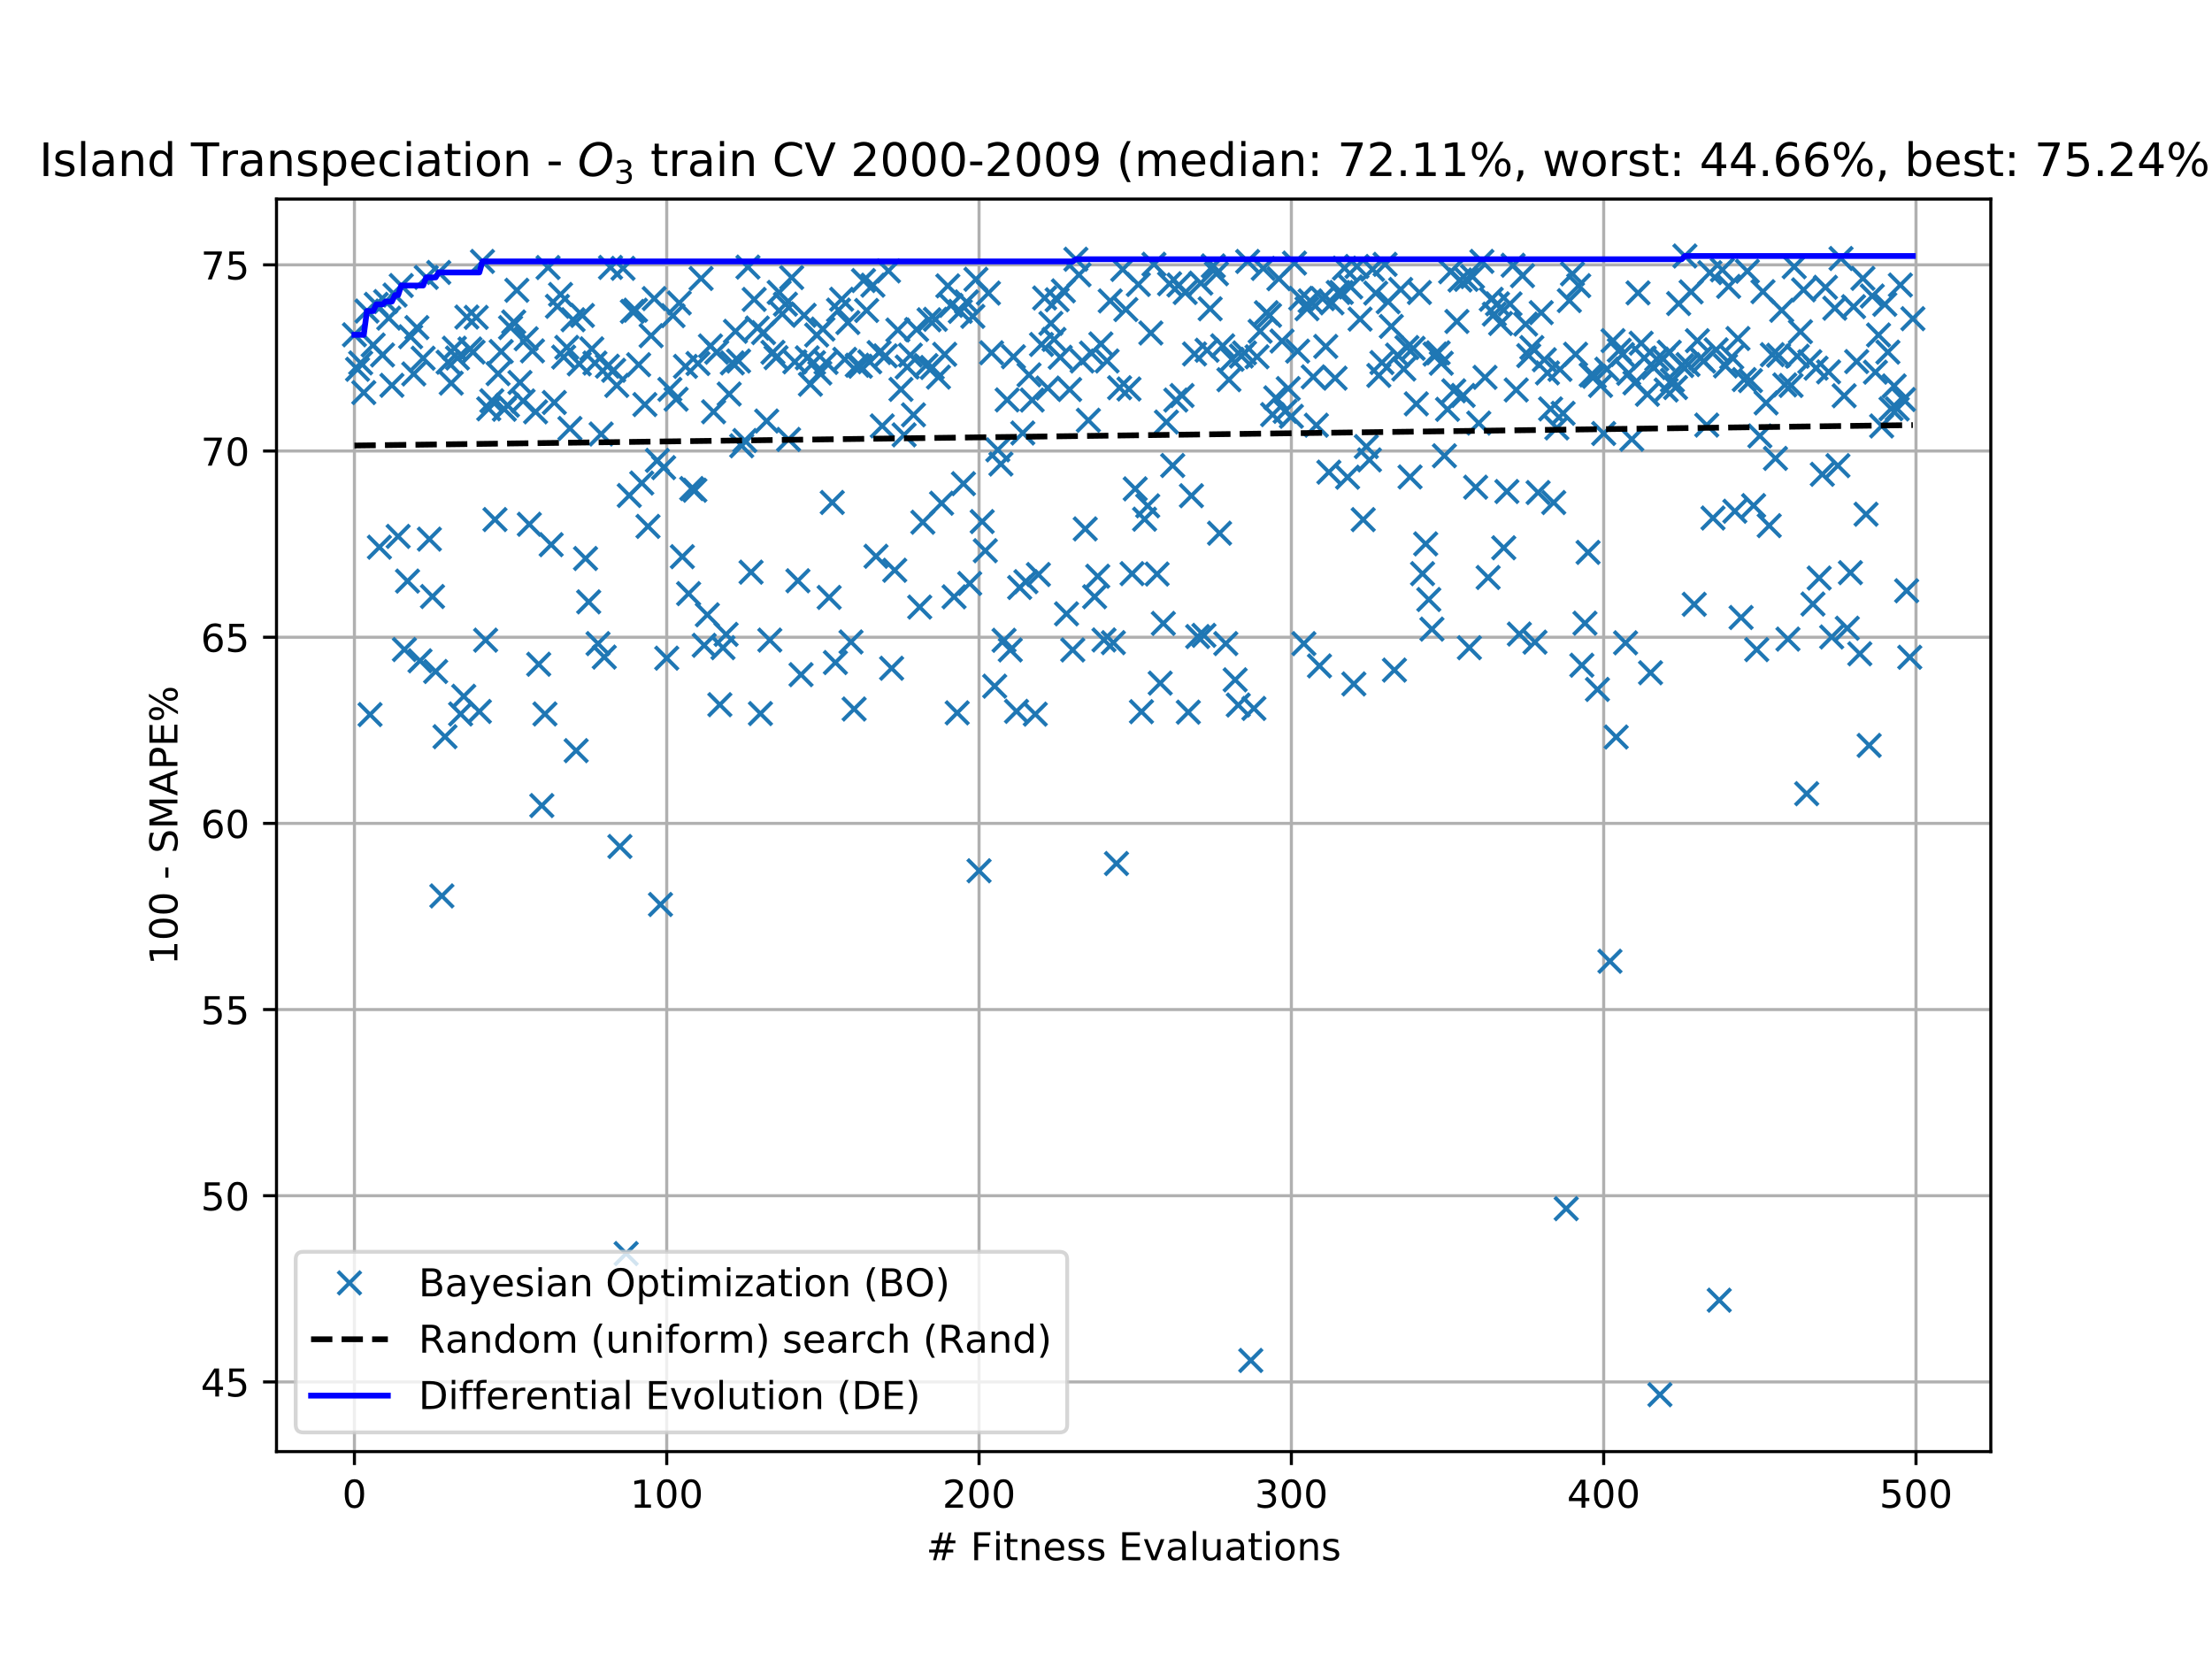 <?xml version="1.0" encoding="utf-8" standalone="no"?>
<!DOCTYPE svg PUBLIC "-//W3C//DTD SVG 1.1//EN"
  "http://www.w3.org/Graphics/SVG/1.1/DTD/svg11.dtd">
<!-- Created with matplotlib (https://matplotlib.org/) -->
<svg height="432pt" version="1.1" viewBox="0 0 576 432" width="576pt" xmlns="http://www.w3.org/2000/svg" xmlns:xlink="http://www.w3.org/1999/xlink">
 <defs>
  <style type="text/css">
*{stroke-linecap:butt;stroke-linejoin:round;white-space:pre;}
  </style>
 </defs>
 <g id="figure_1">
  <g id="patch_1">
   <path d="M 0 432 
L 576 432 
L 576 0 
L 0 0 
z
" style="fill:#ffffff;"/>
  </g>
  <g id="axes_1">
   <g id="patch_2">
    <path d="M 72 378 
L 518.4 378 
L 518.4 51.84 
L 72 51.84 
z
" style="fill:#ffffff;"/>
   </g>
   <g id="matplotlib.axis_1">
    <g id="xtick_1">
     <g id="line2d_1">
      <path clip-path="url(#p91e752ef75)" d="M 92.291 378 
L 92.291 51.84 
" style="fill:none;stroke:#b0b0b0;stroke-linecap:square;stroke-width:0.8;"/>
     </g>
     <g id="line2d_2">
      <defs>
       <path d="M 0 0 
L 0 3.5 
" id="mb0442585a3" style="stroke:#000000;stroke-width:0.8;"/>
      </defs>
      <g>
       <use style="stroke:#000000;stroke-width:0.8;" x="92.291" xlink:href="#mb0442585a3" y="378"/>
      </g>
     </g>
     <g id="text_1">
      <!-- 0 -->
      <defs>
       <path d="M 31.781 66.406 
Q 24.172 66.406 20.328 58.906 
Q 16.5 51.422 16.5 36.375 
Q 16.5 21.391 20.328 13.891 
Q 24.172 6.391 31.781 6.391 
Q 39.453 6.391 43.281 13.891 
Q 47.125 21.391 47.125 36.375 
Q 47.125 51.422 43.281 58.906 
Q 39.453 66.406 31.781 66.406 
z
M 31.781 74.219 
Q 44.047 74.219 50.516 64.516 
Q 56.984 54.828 56.984 36.375 
Q 56.984 17.969 50.516 8.266 
Q 44.047 -1.422 31.781 -1.422 
Q 19.531 -1.422 13.062 8.266 
Q 6.594 17.969 6.594 36.375 
Q 6.594 54.828 13.062 64.516 
Q 19.531 74.219 31.781 74.219 
z
" id="DejaVuSans-48"/>
      </defs>
      <g transform="translate(89.11 392.598)scale(0.1 -0.1)">
       <use xlink:href="#DejaVuSans-48"/>
      </g>
     </g>
    </g>
    <g id="xtick_2">
     <g id="line2d_3">
      <path clip-path="url(#p91e752ef75)" d="M 173.617 378 
L 173.617 51.84 
" style="fill:none;stroke:#b0b0b0;stroke-linecap:square;stroke-width:0.8;"/>
     </g>
     <g id="line2d_4">
      <g>
       <use style="stroke:#000000;stroke-width:0.8;" x="173.617" xlink:href="#mb0442585a3" y="378"/>
      </g>
     </g>
     <g id="text_2">
      <!-- 100 -->
      <defs>
       <path d="M 12.406 8.297 
L 28.516 8.297 
L 28.516 63.922 
L 10.984 60.406 
L 10.984 69.391 
L 28.422 72.906 
L 38.281 72.906 
L 38.281 8.297 
L 54.391 8.297 
L 54.391 0 
L 12.406 0 
z
" id="DejaVuSans-49"/>
      </defs>
      <g transform="translate(164.073 392.598)scale(0.1 -0.1)">
       <use xlink:href="#DejaVuSans-49"/>
       <use x="63.623" xlink:href="#DejaVuSans-48"/>
       <use x="127.246" xlink:href="#DejaVuSans-48"/>
      </g>
     </g>
    </g>
    <g id="xtick_3">
     <g id="line2d_5">
      <path clip-path="url(#p91e752ef75)" d="M 254.943 378 
L 254.943 51.84 
" style="fill:none;stroke:#b0b0b0;stroke-linecap:square;stroke-width:0.8;"/>
     </g>
     <g id="line2d_6">
      <g>
       <use style="stroke:#000000;stroke-width:0.8;" x="254.943" xlink:href="#mb0442585a3" y="378"/>
      </g>
     </g>
     <g id="text_3">
      <!-- 200 -->
      <defs>
       <path d="M 19.188 8.297 
L 53.609 8.297 
L 53.609 0 
L 7.328 0 
L 7.328 8.297 
Q 12.938 14.109 22.625 23.891 
Q 32.328 33.688 34.812 36.531 
Q 39.547 41.844 41.422 45.531 
Q 43.312 49.219 43.312 52.781 
Q 43.312 58.594 39.234 62.25 
Q 35.156 65.922 28.609 65.922 
Q 23.969 65.922 18.812 64.312 
Q 13.672 62.703 7.812 59.422 
L 7.812 69.391 
Q 13.766 71.781 18.938 73 
Q 24.125 74.219 28.422 74.219 
Q 39.75 74.219 46.484 68.547 
Q 53.219 62.891 53.219 53.422 
Q 53.219 48.922 51.531 44.891 
Q 49.859 40.875 45.406 35.406 
Q 44.188 33.984 37.641 27.219 
Q 31.109 20.453 19.188 8.297 
z
" id="DejaVuSans-50"/>
      </defs>
      <g transform="translate(245.4 392.598)scale(0.1 -0.1)">
       <use xlink:href="#DejaVuSans-50"/>
       <use x="63.623" xlink:href="#DejaVuSans-48"/>
       <use x="127.246" xlink:href="#DejaVuSans-48"/>
      </g>
     </g>
    </g>
    <g id="xtick_4">
     <g id="line2d_7">
      <path clip-path="url(#p91e752ef75)" d="M 336.27 378 
L 336.27 51.84 
" style="fill:none;stroke:#b0b0b0;stroke-linecap:square;stroke-width:0.8;"/>
     </g>
     <g id="line2d_8">
      <g>
       <use style="stroke:#000000;stroke-width:0.8;" x="336.27" xlink:href="#mb0442585a3" y="378"/>
      </g>
     </g>
     <g id="text_4">
      <!-- 300 -->
      <defs>
       <path d="M 40.578 39.312 
Q 47.656 37.797 51.625 33 
Q 55.609 28.219 55.609 21.188 
Q 55.609 10.406 48.188 4.484 
Q 40.766 -1.422 27.094 -1.422 
Q 22.516 -1.422 17.656 -0.516 
Q 12.797 0.391 7.625 2.203 
L 7.625 11.719 
Q 11.719 9.328 16.594 8.109 
Q 21.484 6.891 26.812 6.891 
Q 36.078 6.891 40.938 10.547 
Q 45.797 14.203 45.797 21.188 
Q 45.797 27.641 41.281 31.266 
Q 36.766 34.906 28.719 34.906 
L 20.219 34.906 
L 20.219 43.016 
L 29.109 43.016 
Q 36.375 43.016 40.234 45.922 
Q 44.094 48.828 44.094 54.297 
Q 44.094 59.906 40.109 62.906 
Q 36.141 65.922 28.719 65.922 
Q 24.656 65.922 20.016 65.031 
Q 15.375 64.156 9.812 62.312 
L 9.812 71.094 
Q 15.438 72.656 20.344 73.438 
Q 25.25 74.219 29.594 74.219 
Q 40.828 74.219 47.359 69.109 
Q 53.906 64.016 53.906 55.328 
Q 53.906 49.266 50.438 45.094 
Q 46.969 40.922 40.578 39.312 
z
" id="DejaVuSans-51"/>
      </defs>
      <g transform="translate(326.726 392.598)scale(0.1 -0.1)">
       <use xlink:href="#DejaVuSans-51"/>
       <use x="63.623" xlink:href="#DejaVuSans-48"/>
       <use x="127.246" xlink:href="#DejaVuSans-48"/>
      </g>
     </g>
    </g>
    <g id="xtick_5">
     <g id="line2d_9">
      <path clip-path="url(#p91e752ef75)" d="M 417.596 378 
L 417.596 51.84 
" style="fill:none;stroke:#b0b0b0;stroke-linecap:square;stroke-width:0.8;"/>
     </g>
     <g id="line2d_10">
      <g>
       <use style="stroke:#000000;stroke-width:0.8;" x="417.596" xlink:href="#mb0442585a3" y="378"/>
      </g>
     </g>
     <g id="text_5">
      <!-- 400 -->
      <defs>
       <path d="M 37.797 64.312 
L 12.891 25.391 
L 37.797 25.391 
z
M 35.203 72.906 
L 47.609 72.906 
L 47.609 25.391 
L 58.016 25.391 
L 58.016 17.188 
L 47.609 17.188 
L 47.609 0 
L 37.797 0 
L 37.797 17.188 
L 4.891 17.188 
L 4.891 26.703 
z
" id="DejaVuSans-52"/>
      </defs>
      <g transform="translate(408.052 392.598)scale(0.1 -0.1)">
       <use xlink:href="#DejaVuSans-52"/>
       <use x="63.623" xlink:href="#DejaVuSans-48"/>
       <use x="127.246" xlink:href="#DejaVuSans-48"/>
      </g>
     </g>
    </g>
    <g id="xtick_6">
     <g id="line2d_11">
      <path clip-path="url(#p91e752ef75)" d="M 498.922 378 
L 498.922 51.84 
" style="fill:none;stroke:#b0b0b0;stroke-linecap:square;stroke-width:0.8;"/>
     </g>
     <g id="line2d_12">
      <g>
       <use style="stroke:#000000;stroke-width:0.8;" x="498.922" xlink:href="#mb0442585a3" y="378"/>
      </g>
     </g>
     <g id="text_6">
      <!-- 500 -->
      <defs>
       <path d="M 10.797 72.906 
L 49.516 72.906 
L 49.516 64.594 
L 19.828 64.594 
L 19.828 46.734 
Q 21.969 47.469 24.109 47.828 
Q 26.266 48.188 28.422 48.188 
Q 40.625 48.188 47.75 41.5 
Q 54.891 34.812 54.891 23.391 
Q 54.891 11.625 47.562 5.094 
Q 40.234 -1.422 26.906 -1.422 
Q 22.312 -1.422 17.547 -0.641 
Q 12.797 0.141 7.719 1.703 
L 7.719 11.625 
Q 12.109 9.234 16.797 8.062 
Q 21.484 6.891 26.703 6.891 
Q 35.156 6.891 40.078 11.328 
Q 45.016 15.766 45.016 23.391 
Q 45.016 31 40.078 35.438 
Q 35.156 39.891 26.703 39.891 
Q 22.75 39.891 18.812 39.016 
Q 14.891 38.141 10.797 36.281 
z
" id="DejaVuSans-53"/>
      </defs>
      <g transform="translate(489.379 392.598)scale(0.1 -0.1)">
       <use xlink:href="#DejaVuSans-53"/>
       <use x="63.623" xlink:href="#DejaVuSans-48"/>
       <use x="127.246" xlink:href="#DejaVuSans-48"/>
      </g>
     </g>
    </g>
    <g id="text_7">
     <!-- # Fitness Evaluations -->
     <defs>
      <path d="M 51.125 44 
L 36.922 44 
L 32.812 27.688 
L 47.125 27.688 
z
M 43.797 71.781 
L 38.719 51.516 
L 52.984 51.516 
L 58.109 71.781 
L 65.922 71.781 
L 60.891 51.516 
L 76.125 51.516 
L 76.125 44 
L 58.984 44 
L 54.984 27.688 
L 70.516 27.688 
L 70.516 20.219 
L 53.078 20.219 
L 48 0 
L 40.188 0 
L 45.219 20.219 
L 30.906 20.219 
L 25.875 0 
L 18.016 0 
L 23.094 20.219 
L 7.719 20.219 
L 7.719 27.688 
L 24.906 27.688 
L 29 44 
L 13.281 44 
L 13.281 51.516 
L 30.906 51.516 
L 35.891 71.781 
z
" id="DejaVuSans-35"/>
      <path id="DejaVuSans-32"/>
      <path d="M 9.812 72.906 
L 51.703 72.906 
L 51.703 64.594 
L 19.672 64.594 
L 19.672 43.109 
L 48.578 43.109 
L 48.578 34.812 
L 19.672 34.812 
L 19.672 0 
L 9.812 0 
z
" id="DejaVuSans-70"/>
      <path d="M 9.422 54.688 
L 18.406 54.688 
L 18.406 0 
L 9.422 0 
z
M 9.422 75.984 
L 18.406 75.984 
L 18.406 64.594 
L 9.422 64.594 
z
" id="DejaVuSans-105"/>
      <path d="M 18.312 70.219 
L 18.312 54.688 
L 36.812 54.688 
L 36.812 47.703 
L 18.312 47.703 
L 18.312 18.016 
Q 18.312 11.328 20.141 9.422 
Q 21.969 7.516 27.594 7.516 
L 36.812 7.516 
L 36.812 0 
L 27.594 0 
Q 17.188 0 13.234 3.875 
Q 9.281 7.766 9.281 18.016 
L 9.281 47.703 
L 2.688 47.703 
L 2.688 54.688 
L 9.281 54.688 
L 9.281 70.219 
z
" id="DejaVuSans-116"/>
      <path d="M 54.891 33.016 
L 54.891 0 
L 45.906 0 
L 45.906 32.719 
Q 45.906 40.484 42.875 44.328 
Q 39.844 48.188 33.797 48.188 
Q 26.516 48.188 22.312 43.547 
Q 18.109 38.922 18.109 30.906 
L 18.109 0 
L 9.078 0 
L 9.078 54.688 
L 18.109 54.688 
L 18.109 46.188 
Q 21.344 51.125 25.703 53.562 
Q 30.078 56 35.797 56 
Q 45.219 56 50.047 50.172 
Q 54.891 44.344 54.891 33.016 
z
" id="DejaVuSans-110"/>
      <path d="M 56.203 29.594 
L 56.203 25.203 
L 14.891 25.203 
Q 15.484 15.922 20.484 11.062 
Q 25.484 6.203 34.422 6.203 
Q 39.594 6.203 44.453 7.469 
Q 49.312 8.734 54.109 11.281 
L 54.109 2.781 
Q 49.266 0.734 44.188 -0.344 
Q 39.109 -1.422 33.891 -1.422 
Q 20.797 -1.422 13.156 6.188 
Q 5.516 13.812 5.516 26.812 
Q 5.516 40.234 12.766 48.109 
Q 20.016 56 32.328 56 
Q 43.359 56 49.781 48.891 
Q 56.203 41.797 56.203 29.594 
z
M 47.219 32.234 
Q 47.125 39.594 43.094 43.984 
Q 39.062 48.391 32.422 48.391 
Q 24.906 48.391 20.391 44.141 
Q 15.875 39.891 15.188 32.172 
z
" id="DejaVuSans-101"/>
      <path d="M 44.281 53.078 
L 44.281 44.578 
Q 40.484 46.531 36.375 47.5 
Q 32.281 48.484 27.875 48.484 
Q 21.188 48.484 17.844 46.438 
Q 14.5 44.391 14.5 40.281 
Q 14.5 37.156 16.891 35.375 
Q 19.281 33.594 26.516 31.984 
L 29.594 31.297 
Q 39.156 29.25 43.188 25.516 
Q 47.219 21.781 47.219 15.094 
Q 47.219 7.469 41.188 3.016 
Q 35.156 -1.422 24.609 -1.422 
Q 20.219 -1.422 15.453 -0.562 
Q 10.688 0.297 5.422 2 
L 5.422 11.281 
Q 10.406 8.688 15.234 7.391 
Q 20.062 6.109 24.812 6.109 
Q 31.156 6.109 34.562 8.281 
Q 37.984 10.453 37.984 14.406 
Q 37.984 18.062 35.516 20.016 
Q 33.062 21.969 24.703 23.781 
L 21.578 24.516 
Q 13.234 26.266 9.516 29.906 
Q 5.812 33.547 5.812 39.891 
Q 5.812 47.609 11.281 51.797 
Q 16.75 56 26.812 56 
Q 31.781 56 36.172 55.266 
Q 40.578 54.547 44.281 53.078 
z
" id="DejaVuSans-115"/>
      <path d="M 9.812 72.906 
L 55.906 72.906 
L 55.906 64.594 
L 19.672 64.594 
L 19.672 43.016 
L 54.391 43.016 
L 54.391 34.719 
L 19.672 34.719 
L 19.672 8.297 
L 56.781 8.297 
L 56.781 0 
L 9.812 0 
z
" id="DejaVuSans-69"/>
      <path d="M 2.984 54.688 
L 12.5 54.688 
L 29.594 8.797 
L 46.688 54.688 
L 56.203 54.688 
L 35.688 0 
L 23.484 0 
z
" id="DejaVuSans-118"/>
      <path d="M 34.281 27.484 
Q 23.391 27.484 19.188 25 
Q 14.984 22.516 14.984 16.5 
Q 14.984 11.719 18.141 8.906 
Q 21.297 6.109 26.703 6.109 
Q 34.188 6.109 38.703 11.406 
Q 43.219 16.703 43.219 25.484 
L 43.219 27.484 
z
M 52.203 31.203 
L 52.203 0 
L 43.219 0 
L 43.219 8.297 
Q 40.141 3.328 35.547 0.953 
Q 30.953 -1.422 24.312 -1.422 
Q 15.922 -1.422 10.953 3.297 
Q 6 8.016 6 15.922 
Q 6 25.141 12.172 29.828 
Q 18.359 34.516 30.609 34.516 
L 43.219 34.516 
L 43.219 35.406 
Q 43.219 41.609 39.141 45 
Q 35.062 48.391 27.688 48.391 
Q 23 48.391 18.547 47.266 
Q 14.109 46.141 10.016 43.891 
L 10.016 52.203 
Q 14.938 54.109 19.578 55.047 
Q 24.219 56 28.609 56 
Q 40.484 56 46.344 49.844 
Q 52.203 43.703 52.203 31.203 
z
" id="DejaVuSans-97"/>
      <path d="M 9.422 75.984 
L 18.406 75.984 
L 18.406 0 
L 9.422 0 
z
" id="DejaVuSans-108"/>
      <path d="M 8.5 21.578 
L 8.5 54.688 
L 17.484 54.688 
L 17.484 21.922 
Q 17.484 14.156 20.5 10.266 
Q 23.531 6.391 29.594 6.391 
Q 36.859 6.391 41.078 11.031 
Q 45.312 15.672 45.312 23.688 
L 45.312 54.688 
L 54.297 54.688 
L 54.297 0 
L 45.312 0 
L 45.312 8.406 
Q 42.047 3.422 37.719 1 
Q 33.406 -1.422 27.688 -1.422 
Q 18.266 -1.422 13.375 4.438 
Q 8.5 10.297 8.5 21.578 
z
M 31.109 56 
z
" id="DejaVuSans-117"/>
      <path d="M 30.609 48.391 
Q 23.391 48.391 19.188 42.75 
Q 14.984 37.109 14.984 27.297 
Q 14.984 17.484 19.156 11.844 
Q 23.344 6.203 30.609 6.203 
Q 37.797 6.203 41.984 11.859 
Q 46.188 17.531 46.188 27.297 
Q 46.188 37.016 41.984 42.703 
Q 37.797 48.391 30.609 48.391 
z
M 30.609 56 
Q 42.328 56 49.016 48.375 
Q 55.719 40.766 55.719 27.297 
Q 55.719 13.875 49.016 6.219 
Q 42.328 -1.422 30.609 -1.422 
Q 18.844 -1.422 12.172 6.219 
Q 5.516 13.875 5.516 27.297 
Q 5.516 40.766 12.172 48.375 
Q 18.844 56 30.609 56 
z
" id="DejaVuSans-111"/>
     </defs>
     <g transform="translate(241.171 406.277)scale(0.1 -0.1)">
      <use xlink:href="#DejaVuSans-35"/>
      <use x="83.789" xlink:href="#DejaVuSans-32"/>
      <use x="115.576" xlink:href="#DejaVuSans-70"/>
      <use x="172.986" xlink:href="#DejaVuSans-105"/>
      <use x="200.77" xlink:href="#DejaVuSans-116"/>
      <use x="239.979" xlink:href="#DejaVuSans-110"/>
      <use x="303.357" xlink:href="#DejaVuSans-101"/>
      <use x="364.881" xlink:href="#DejaVuSans-115"/>
      <use x="416.98" xlink:href="#DejaVuSans-115"/>
      <use x="469.08" xlink:href="#DejaVuSans-32"/>
      <use x="500.867" xlink:href="#DejaVuSans-69"/>
      <use x="564.051" xlink:href="#DejaVuSans-118"/>
      <use x="623.23" xlink:href="#DejaVuSans-97"/>
      <use x="684.51" xlink:href="#DejaVuSans-108"/>
      <use x="712.293" xlink:href="#DejaVuSans-117"/>
      <use x="775.672" xlink:href="#DejaVuSans-97"/>
      <use x="836.951" xlink:href="#DejaVuSans-116"/>
      <use x="876.16" xlink:href="#DejaVuSans-105"/>
      <use x="903.943" xlink:href="#DejaVuSans-111"/>
      <use x="965.125" xlink:href="#DejaVuSans-110"/>
      <use x="1028.504" xlink:href="#DejaVuSans-115"/>
     </g>
    </g>
   </g>
   <g id="matplotlib.axis_2">
    <g id="ytick_1">
     <g id="line2d_13">
      <path clip-path="url(#p91e752ef75)" d="M 72 359.847 
L 518.4 359.847 
" style="fill:none;stroke:#b0b0b0;stroke-linecap:square;stroke-width:0.8;"/>
     </g>
     <g id="line2d_14">
      <defs>
       <path d="M 0 0 
L -3.5 0 
" id="m103651bfe2" style="stroke:#000000;stroke-width:0.8;"/>
      </defs>
      <g>
       <use style="stroke:#000000;stroke-width:0.8;" x="72" xlink:href="#m103651bfe2" y="359.847"/>
      </g>
     </g>
     <g id="text_8">
      <!-- 45 -->
      <g transform="translate(52.275 363.646)scale(0.1 -0.1)">
       <use xlink:href="#DejaVuSans-52"/>
       <use x="63.623" xlink:href="#DejaVuSans-53"/>
      </g>
     </g>
    </g>
    <g id="ytick_2">
     <g id="line2d_15">
      <path clip-path="url(#p91e752ef75)" d="M 72 311.367 
L 518.4 311.367 
" style="fill:none;stroke:#b0b0b0;stroke-linecap:square;stroke-width:0.8;"/>
     </g>
     <g id="line2d_16">
      <g>
       <use style="stroke:#000000;stroke-width:0.8;" x="72" xlink:href="#m103651bfe2" y="311.367"/>
      </g>
     </g>
     <g id="text_9">
      <!-- 50 -->
      <g transform="translate(52.275 315.166)scale(0.1 -0.1)">
       <use xlink:href="#DejaVuSans-53"/>
       <use x="63.623" xlink:href="#DejaVuSans-48"/>
      </g>
     </g>
    </g>
    <g id="ytick_3">
     <g id="line2d_17">
      <path clip-path="url(#p91e752ef75)" d="M 72 262.887 
L 518.4 262.887 
" style="fill:none;stroke:#b0b0b0;stroke-linecap:square;stroke-width:0.8;"/>
     </g>
     <g id="line2d_18">
      <g>
       <use style="stroke:#000000;stroke-width:0.8;" x="72" xlink:href="#m103651bfe2" y="262.887"/>
      </g>
     </g>
     <g id="text_10">
      <!-- 55 -->
      <g transform="translate(52.275 266.686)scale(0.1 -0.1)">
       <use xlink:href="#DejaVuSans-53"/>
       <use x="63.623" xlink:href="#DejaVuSans-53"/>
      </g>
     </g>
    </g>
    <g id="ytick_4">
     <g id="line2d_19">
      <path clip-path="url(#p91e752ef75)" d="M 72 214.407 
L 518.4 214.407 
" style="fill:none;stroke:#b0b0b0;stroke-linecap:square;stroke-width:0.8;"/>
     </g>
     <g id="line2d_20">
      <g>
       <use style="stroke:#000000;stroke-width:0.8;" x="72" xlink:href="#m103651bfe2" y="214.407"/>
      </g>
     </g>
     <g id="text_11">
      <!-- 60 -->
      <defs>
       <path d="M 33.016 40.375 
Q 26.375 40.375 22.484 35.828 
Q 18.609 31.297 18.609 23.391 
Q 18.609 15.531 22.484 10.953 
Q 26.375 6.391 33.016 6.391 
Q 39.656 6.391 43.531 10.953 
Q 47.406 15.531 47.406 23.391 
Q 47.406 31.297 43.531 35.828 
Q 39.656 40.375 33.016 40.375 
z
M 52.594 71.297 
L 52.594 62.312 
Q 48.875 64.062 45.094 64.984 
Q 41.312 65.922 37.594 65.922 
Q 27.828 65.922 22.672 59.328 
Q 17.531 52.734 16.797 39.406 
Q 19.672 43.656 24.016 45.922 
Q 28.375 48.188 33.594 48.188 
Q 44.578 48.188 50.953 41.516 
Q 57.328 34.859 57.328 23.391 
Q 57.328 12.156 50.688 5.359 
Q 44.047 -1.422 33.016 -1.422 
Q 20.359 -1.422 13.672 8.266 
Q 6.984 17.969 6.984 36.375 
Q 6.984 53.656 15.188 63.938 
Q 23.391 74.219 37.203 74.219 
Q 40.922 74.219 44.703 73.484 
Q 48.484 72.75 52.594 71.297 
z
" id="DejaVuSans-54"/>
      </defs>
      <g transform="translate(52.275 218.206)scale(0.1 -0.1)">
       <use xlink:href="#DejaVuSans-54"/>
       <use x="63.623" xlink:href="#DejaVuSans-48"/>
      </g>
     </g>
    </g>
    <g id="ytick_5">
     <g id="line2d_21">
      <path clip-path="url(#p91e752ef75)" d="M 72 165.927 
L 518.4 165.927 
" style="fill:none;stroke:#b0b0b0;stroke-linecap:square;stroke-width:0.8;"/>
     </g>
     <g id="line2d_22">
      <g>
       <use style="stroke:#000000;stroke-width:0.8;" x="72" xlink:href="#m103651bfe2" y="165.927"/>
      </g>
     </g>
     <g id="text_12">
      <!-- 65 -->
      <g transform="translate(52.275 169.726)scale(0.1 -0.1)">
       <use xlink:href="#DejaVuSans-54"/>
       <use x="63.623" xlink:href="#DejaVuSans-53"/>
      </g>
     </g>
    </g>
    <g id="ytick_6">
     <g id="line2d_23">
      <path clip-path="url(#p91e752ef75)" d="M 72 117.446 
L 518.4 117.446 
" style="fill:none;stroke:#b0b0b0;stroke-linecap:square;stroke-width:0.8;"/>
     </g>
     <g id="line2d_24">
      <g>
       <use style="stroke:#000000;stroke-width:0.8;" x="72" xlink:href="#m103651bfe2" y="117.446"/>
      </g>
     </g>
     <g id="text_13">
      <!-- 70 -->
      <defs>
       <path d="M 8.203 72.906 
L 55.078 72.906 
L 55.078 68.703 
L 28.609 0 
L 18.312 0 
L 43.219 64.594 
L 8.203 64.594 
z
" id="DejaVuSans-55"/>
      </defs>
      <g transform="translate(52.275 121.246)scale(0.1 -0.1)">
       <use xlink:href="#DejaVuSans-55"/>
       <use x="63.623" xlink:href="#DejaVuSans-48"/>
      </g>
     </g>
    </g>
    <g id="ytick_7">
     <g id="line2d_25">
      <path clip-path="url(#p91e752ef75)" d="M 72 68.966 
L 518.4 68.966 
" style="fill:none;stroke:#b0b0b0;stroke-linecap:square;stroke-width:0.8;"/>
     </g>
     <g id="line2d_26">
      <g>
       <use style="stroke:#000000;stroke-width:0.8;" x="72" xlink:href="#m103651bfe2" y="68.966"/>
      </g>
     </g>
     <g id="text_14">
      <!-- 75 -->
      <g transform="translate(52.275 72.766)scale(0.1 -0.1)">
       <use xlink:href="#DejaVuSans-55"/>
       <use x="63.623" xlink:href="#DejaVuSans-53"/>
      </g>
     </g>
    </g>
    <g id="text_15">
     <!-- 100 - SMAPE% -->
     <defs>
      <path d="M 4.891 31.391 
L 31.203 31.391 
L 31.203 23.391 
L 4.891 23.391 
z
" id="DejaVuSans-45"/>
      <path d="M 53.516 70.516 
L 53.516 60.891 
Q 47.906 63.578 42.922 64.891 
Q 37.938 66.219 33.297 66.219 
Q 25.25 66.219 20.875 63.094 
Q 16.5 59.969 16.5 54.203 
Q 16.5 49.359 19.406 46.891 
Q 22.312 44.438 30.422 42.922 
L 36.375 41.703 
Q 47.406 39.594 52.656 34.297 
Q 57.906 29 57.906 20.125 
Q 57.906 9.516 50.797 4.047 
Q 43.703 -1.422 29.984 -1.422 
Q 24.812 -1.422 18.969 -0.25 
Q 13.141 0.922 6.891 3.219 
L 6.891 13.375 
Q 12.891 10.016 18.656 8.297 
Q 24.422 6.594 29.984 6.594 
Q 38.422 6.594 43.016 9.906 
Q 47.609 13.234 47.609 19.391 
Q 47.609 24.75 44.312 27.781 
Q 41.016 30.812 33.5 32.328 
L 27.484 33.5 
Q 16.453 35.688 11.516 40.375 
Q 6.594 45.062 6.594 53.422 
Q 6.594 63.094 13.406 68.656 
Q 20.219 74.219 32.172 74.219 
Q 37.312 74.219 42.625 73.281 
Q 47.953 72.359 53.516 70.516 
z
" id="DejaVuSans-83"/>
      <path d="M 9.812 72.906 
L 24.516 72.906 
L 43.109 23.297 
L 61.812 72.906 
L 76.516 72.906 
L 76.516 0 
L 66.891 0 
L 66.891 64.016 
L 48.094 14.016 
L 38.188 14.016 
L 19.391 64.016 
L 19.391 0 
L 9.812 0 
z
" id="DejaVuSans-77"/>
      <path d="M 34.188 63.188 
L 20.797 26.906 
L 47.609 26.906 
z
M 28.609 72.906 
L 39.797 72.906 
L 67.578 0 
L 57.328 0 
L 50.688 18.703 
L 17.828 18.703 
L 11.188 0 
L 0.781 0 
z
" id="DejaVuSans-65"/>
      <path d="M 19.672 64.797 
L 19.672 37.406 
L 32.078 37.406 
Q 38.969 37.406 42.719 40.969 
Q 46.484 44.531 46.484 51.125 
Q 46.484 57.672 42.719 61.234 
Q 38.969 64.797 32.078 64.797 
z
M 9.812 72.906 
L 32.078 72.906 
Q 44.344 72.906 50.609 67.359 
Q 56.891 61.812 56.891 51.125 
Q 56.891 40.328 50.609 34.812 
Q 44.344 29.297 32.078 29.297 
L 19.672 29.297 
L 19.672 0 
L 9.812 0 
z
" id="DejaVuSans-80"/>
      <path d="M 72.703 32.078 
Q 68.453 32.078 66.031 28.469 
Q 63.625 24.859 63.625 18.406 
Q 63.625 12.062 66.031 8.422 
Q 68.453 4.781 72.703 4.781 
Q 76.859 4.781 79.266 8.422 
Q 81.688 12.062 81.688 18.406 
Q 81.688 24.812 79.266 28.438 
Q 76.859 32.078 72.703 32.078 
z
M 72.703 38.281 
Q 80.422 38.281 84.953 32.906 
Q 89.5 27.547 89.5 18.406 
Q 89.5 9.281 84.938 3.922 
Q 80.375 -1.422 72.703 -1.422 
Q 64.891 -1.422 60.344 3.922 
Q 55.812 9.281 55.812 18.406 
Q 55.812 27.594 60.375 32.938 
Q 64.938 38.281 72.703 38.281 
z
M 22.312 68.016 
Q 18.109 68.016 15.688 64.375 
Q 13.281 60.75 13.281 54.391 
Q 13.281 47.953 15.672 44.328 
Q 18.062 40.719 22.312 40.719 
Q 26.562 40.719 28.969 44.328 
Q 31.391 47.953 31.391 54.391 
Q 31.391 60.688 28.953 64.344 
Q 26.516 68.016 22.312 68.016 
z
M 66.406 74.219 
L 74.219 74.219 
L 28.609 -1.422 
L 20.797 -1.422 
z
M 22.312 74.219 
Q 30.031 74.219 34.609 68.875 
Q 39.203 63.531 39.203 54.391 
Q 39.203 45.172 34.641 39.844 
Q 30.078 34.516 22.312 34.516 
Q 14.547 34.516 10.031 39.859 
Q 5.516 45.219 5.516 54.391 
Q 5.516 63.484 10.047 68.844 
Q 14.594 74.219 22.312 74.219 
z
" id="DejaVuSans-37"/>
     </defs>
     <g transform="translate(46.195 251.279)rotate(-90)scale(0.1 -0.1)">
      <use xlink:href="#DejaVuSans-49"/>
      <use x="63.623" xlink:href="#DejaVuSans-48"/>
      <use x="127.246" xlink:href="#DejaVuSans-48"/>
      <use x="190.869" xlink:href="#DejaVuSans-32"/>
      <use x="222.656" xlink:href="#DejaVuSans-45"/>
      <use x="258.74" xlink:href="#DejaVuSans-32"/>
      <use x="290.527" xlink:href="#DejaVuSans-83"/>
      <use x="354.004" xlink:href="#DejaVuSans-77"/>
      <use x="440.283" xlink:href="#DejaVuSans-65"/>
      <use x="508.691" xlink:href="#DejaVuSans-80"/>
      <use x="568.994" xlink:href="#DejaVuSans-69"/>
      <use x="632.178" xlink:href="#DejaVuSans-37"/>
     </g>
    </g>
   </g>
   <g id="line2d_27">
    <defs>
     <path d="M -3 3 
L 3 -3 
M -3 -3 
L 3 3 
" id="m80e58ddb4a" style="stroke:#1f77b4;"/>
    </defs>
    <g clip-path="url(#p91e752ef75)">
     <use style="fill:#1f77b4;stroke:#1f77b4;" x="92.291" xlink:href="#m80e58ddb4a" y="87.179"/>
     <use style="fill:#1f77b4;stroke:#1f77b4;" x="93.104" xlink:href="#m80e58ddb4a" y="96.16"/>
     <use style="fill:#1f77b4;stroke:#1f77b4;" x="93.917" xlink:href="#m80e58ddb4a" y="94.504"/>
     <use style="fill:#1f77b4;stroke:#1f77b4;" x="94.731" xlink:href="#m80e58ddb4a" y="102.23"/>
     <use style="fill:#1f77b4;stroke:#1f77b4;" x="95.544" xlink:href="#m80e58ddb4a" y="80.999"/>
     <use style="fill:#1f77b4;stroke:#1f77b4;" x="96.357" xlink:href="#m80e58ddb4a" y="186.073"/>
     <use style="fill:#1f77b4;stroke:#1f77b4;" x="97.17" xlink:href="#m80e58ddb4a" y="89.836"/>
     <use style="fill:#1f77b4;stroke:#1f77b4;" x="97.984" xlink:href="#m80e58ddb4a" y="79.251"/>
     <use style="fill:#1f77b4;stroke:#1f77b4;" x="98.797" xlink:href="#m80e58ddb4a" y="142.487"/>
     <use style="fill:#1f77b4;stroke:#1f77b4;" x="99.61" xlink:href="#m80e58ddb4a" y="92.437"/>
     <use style="fill:#1f77b4;stroke:#1f77b4;" x="100.424" xlink:href="#m80e58ddb4a" y="78.527"/>
     <use style="fill:#1f77b4;stroke:#1f77b4;" x="101.237" xlink:href="#m80e58ddb4a" y="82.84"/>
     <use style="fill:#1f77b4;stroke:#1f77b4;" x="102.05" xlink:href="#m80e58ddb4a" y="100.336"/>
     <use style="fill:#1f77b4;stroke:#1f77b4;" x="102.863" xlink:href="#m80e58ddb4a" y="76.841"/>
     <use style="fill:#1f77b4;stroke:#1f77b4;" x="103.677" xlink:href="#m80e58ddb4a" y="139.673"/>
     <use style="fill:#1f77b4;stroke:#1f77b4;" x="104.49" xlink:href="#m80e58ddb4a" y="74.349"/>
     <use style="fill:#1f77b4;stroke:#1f77b4;" x="105.303" xlink:href="#m80e58ddb4a" y="169.138"/>
     <use style="fill:#1f77b4;stroke:#1f77b4;" x="106.116" xlink:href="#m80e58ddb4a" y="151.311"/>
     <use style="fill:#1f77b4;stroke:#1f77b4;" x="106.93" xlink:href="#m80e58ddb4a" y="87.689"/>
     <use style="fill:#1f77b4;stroke:#1f77b4;" x="107.743" xlink:href="#m80e58ddb4a" y="97.371"/>
     <use style="fill:#1f77b4;stroke:#1f77b4;" x="108.556" xlink:href="#m80e58ddb4a" y="85.3"/>
     <use style="fill:#1f77b4;stroke:#1f77b4;" x="109.369" xlink:href="#m80e58ddb4a" y="172.071"/>
     <use style="fill:#1f77b4;stroke:#1f77b4;" x="110.183" xlink:href="#m80e58ddb4a" y="93.281"/>
     <use style="fill:#1f77b4;stroke:#1f77b4;" x="110.996" xlink:href="#m80e58ddb4a" y="72.238"/>
     <use style="fill:#1f77b4;stroke:#1f77b4;" x="111.809" xlink:href="#m80e58ddb4a" y="140.391"/>
     <use style="fill:#1f77b4;stroke:#1f77b4;" x="112.622" xlink:href="#m80e58ddb4a" y="155.329"/>
     <use style="fill:#1f77b4;stroke:#1f77b4;" x="113.436" xlink:href="#m80e58ddb4a" y="174.853"/>
     <use style="fill:#1f77b4;stroke:#1f77b4;" x="114.249" xlink:href="#m80e58ddb4a" y="70.945"/>
     <use style="fill:#1f77b4;stroke:#1f77b4;" x="115.062" xlink:href="#m80e58ddb4a" y="233.291"/>
     <use style="fill:#1f77b4;stroke:#1f77b4;" x="115.876" xlink:href="#m80e58ddb4a" y="191.836"/>
     <use style="fill:#1f77b4;stroke:#1f77b4;" x="116.689" xlink:href="#m80e58ddb4a" y="94.322"/>
     <use style="fill:#1f77b4;stroke:#1f77b4;" x="117.502" xlink:href="#m80e58ddb4a" y="99.762"/>
     <use style="fill:#1f77b4;stroke:#1f77b4;" x="118.315" xlink:href="#m80e58ddb4a" y="90.676"/>
     <use style="fill:#1f77b4;stroke:#1f77b4;" x="119.129" xlink:href="#m80e58ddb4a" y="93.229"/>
     <use style="fill:#1f77b4;stroke:#1f77b4;" x="119.942" xlink:href="#m80e58ddb4a" y="185.917"/>
     <use style="fill:#1f77b4;stroke:#1f77b4;" x="120.755" xlink:href="#m80e58ddb4a" y="181.312"/>
     <use style="fill:#1f77b4;stroke:#1f77b4;" x="121.568" xlink:href="#m80e58ddb4a" y="82.566"/>
     <use style="fill:#1f77b4;stroke:#1f77b4;" x="122.382" xlink:href="#m80e58ddb4a" y="90.88"/>
     <use style="fill:#1f77b4;stroke:#1f77b4;" x="123.195" xlink:href="#m80e58ddb4a" y="91.674"/>
     <use style="fill:#1f77b4;stroke:#1f77b4;" x="124.008" xlink:href="#m80e58ddb4a" y="82.645"/>
     <use style="fill:#1f77b4;stroke:#1f77b4;" x="124.821" xlink:href="#m80e58ddb4a" y="185.27"/>
     <use style="fill:#1f77b4;stroke:#1f77b4;" x="125.635" xlink:href="#m80e58ddb4a" y="68.076"/>
     <use style="fill:#1f77b4;stroke:#1f77b4;" x="126.448" xlink:href="#m80e58ddb4a" y="166.696"/>
     <use style="fill:#1f77b4;stroke:#1f77b4;" x="127.261" xlink:href="#m80e58ddb4a" y="106.459"/>
     <use style="fill:#1f77b4;stroke:#1f77b4;" x="128.074" xlink:href="#m80e58ddb4a" y="104.362"/>
     <use style="fill:#1f77b4;stroke:#1f77b4;" x="128.888" xlink:href="#m80e58ddb4a" y="135.293"/>
     <use style="fill:#1f77b4;stroke:#1f77b4;" x="129.701" xlink:href="#m80e58ddb4a" y="97.298"/>
     <use style="fill:#1f77b4;stroke:#1f77b4;" x="130.514" xlink:href="#m80e58ddb4a" y="91.537"/>
     <use style="fill:#1f77b4;stroke:#1f77b4;" x="131.328" xlink:href="#m80e58ddb4a" y="106.573"/>
     <use style="fill:#1f77b4;stroke:#1f77b4;" x="132.141" xlink:href="#m80e58ddb4a" y="105.521"/>
     <use style="fill:#1f77b4;stroke:#1f77b4;" x="132.954" xlink:href="#m80e58ddb4a" y="85.295"/>
     <use style="fill:#1f77b4;stroke:#1f77b4;" x="133.767" xlink:href="#m80e58ddb4a" y="83.838"/>
     <use style="fill:#1f77b4;stroke:#1f77b4;" x="134.581" xlink:href="#m80e58ddb4a" y="75.585"/>
     <use style="fill:#1f77b4;stroke:#1f77b4;" x="135.394" xlink:href="#m80e58ddb4a" y="99.598"/>
     <use style="fill:#1f77b4;stroke:#1f77b4;" x="136.207" xlink:href="#m80e58ddb4a" y="104.41"/>
     <use style="fill:#1f77b4;stroke:#1f77b4;" x="137.02" xlink:href="#m80e58ddb4a" y="88.208"/>
     <use style="fill:#1f77b4;stroke:#1f77b4;" x="137.834" xlink:href="#m80e58ddb4a" y="136.522"/>
     <use style="fill:#1f77b4;stroke:#1f77b4;" x="138.647" xlink:href="#m80e58ddb4a" y="91.372"/>
     <use style="fill:#1f77b4;stroke:#1f77b4;" x="139.46" xlink:href="#m80e58ddb4a" y="107.243"/>
     <use style="fill:#1f77b4;stroke:#1f77b4;" x="140.273" xlink:href="#m80e58ddb4a" y="172.969"/>
     <use style="fill:#1f77b4;stroke:#1f77b4;" x="141.087" xlink:href="#m80e58ddb4a" y="209.763"/>
     <use style="fill:#1f77b4;stroke:#1f77b4;" x="141.9" xlink:href="#m80e58ddb4a" y="185.914"/>
     <use style="fill:#1f77b4;stroke:#1f77b4;" x="142.713" xlink:href="#m80e58ddb4a" y="69.664"/>
     <use style="fill:#1f77b4;stroke:#1f77b4;" x="143.526" xlink:href="#m80e58ddb4a" y="141.832"/>
     <use style="fill:#1f77b4;stroke:#1f77b4;" x="144.34" xlink:href="#m80e58ddb4a" y="104.806"/>
     <use style="fill:#1f77b4;stroke:#1f77b4;" x="145.153" xlink:href="#m80e58ddb4a" y="79.767"/>
     <use style="fill:#1f77b4;stroke:#1f77b4;" x="145.966" xlink:href="#m80e58ddb4a" y="76.673"/>
     <use style="fill:#1f77b4;stroke:#1f77b4;" x="146.78" xlink:href="#m80e58ddb4a" y="92.988"/>
     <use style="fill:#1f77b4;stroke:#1f77b4;" x="147.593" xlink:href="#m80e58ddb4a" y="90.459"/>
     <use style="fill:#1f77b4;stroke:#1f77b4;" x="148.406" xlink:href="#m80e58ddb4a" y="111.558"/>
     <use style="fill:#1f77b4;stroke:#1f77b4;" x="149.219" xlink:href="#m80e58ddb4a" y="83.261"/>
     <use style="fill:#1f77b4;stroke:#1f77b4;" x="150.033" xlink:href="#m80e58ddb4a" y="195.465"/>
     <use style="fill:#1f77b4;stroke:#1f77b4;" x="150.846" xlink:href="#m80e58ddb4a" y="94.752"/>
     <use style="fill:#1f77b4;stroke:#1f77b4;" x="151.659" xlink:href="#m80e58ddb4a" y="82.14"/>
     <use style="fill:#1f77b4;stroke:#1f77b4;" x="152.472" xlink:href="#m80e58ddb4a" y="145.43"/>
     <use style="fill:#1f77b4;stroke:#1f77b4;" x="153.286" xlink:href="#m80e58ddb4a" y="156.726"/>
     <use style="fill:#1f77b4;stroke:#1f77b4;" x="154.099" xlink:href="#m80e58ddb4a" y="90.835"/>
     <use style="fill:#1f77b4;stroke:#1f77b4;" x="154.912" xlink:href="#m80e58ddb4a" y="94.539"/>
     <use style="fill:#1f77b4;stroke:#1f77b4;" x="155.725" xlink:href="#m80e58ddb4a" y="167.597"/>
     <use style="fill:#1f77b4;stroke:#1f77b4;" x="156.539" xlink:href="#m80e58ddb4a" y="113.017"/>
     <use style="fill:#1f77b4;stroke:#1f77b4;" x="157.352" xlink:href="#m80e58ddb4a" y="171.108"/>
     <use style="fill:#1f77b4;stroke:#1f77b4;" x="158.165" xlink:href="#m80e58ddb4a" y="95.356"/>
     <use style="fill:#1f77b4;stroke:#1f77b4;" x="158.978" xlink:href="#m80e58ddb4a" y="69.626"/>
     <use style="fill:#1f77b4;stroke:#1f77b4;" x="159.792" xlink:href="#m80e58ddb4a" y="96.425"/>
     <use style="fill:#1f77b4;stroke:#1f77b4;" x="160.605" xlink:href="#m80e58ddb4a" y="100.367"/>
     <use style="fill:#1f77b4;stroke:#1f77b4;" x="161.418" xlink:href="#m80e58ddb4a" y="220.42"/>
     <use style="fill:#1f77b4;stroke:#1f77b4;" x="162.232" xlink:href="#m80e58ddb4a" y="69.873"/>
     <use style="fill:#1f77b4;stroke:#1f77b4;" x="163.045" xlink:href="#m80e58ddb4a" y="326.425"/>
     <use style="fill:#1f77b4;stroke:#1f77b4;" x="163.858" xlink:href="#m80e58ddb4a" y="129.026"/>
     <use style="fill:#1f77b4;stroke:#1f77b4;" x="164.671" xlink:href="#m80e58ddb4a" y="81.095"/>
     <use style="fill:#1f77b4;stroke:#1f77b4;" x="165.485" xlink:href="#m80e58ddb4a" y="80.771"/>
     <use style="fill:#1f77b4;stroke:#1f77b4;" x="166.298" xlink:href="#m80e58ddb4a" y="94.968"/>
     <use style="fill:#1f77b4;stroke:#1f77b4;" x="167.111" xlink:href="#m80e58ddb4a" y="125.779"/>
     <use style="fill:#1f77b4;stroke:#1f77b4;" x="167.924" xlink:href="#m80e58ddb4a" y="105.344"/>
     <use style="fill:#1f77b4;stroke:#1f77b4;" x="168.738" xlink:href="#m80e58ddb4a" y="137.072"/>
     <use style="fill:#1f77b4;stroke:#1f77b4;" x="169.551" xlink:href="#m80e58ddb4a" y="87.414"/>
     <use style="fill:#1f77b4;stroke:#1f77b4;" x="170.364" xlink:href="#m80e58ddb4a" y="77.749"/>
     <use style="fill:#1f77b4;stroke:#1f77b4;" x="171.177" xlink:href="#m80e58ddb4a" y="119.886"/>
     <use style="fill:#1f77b4;stroke:#1f77b4;" x="171.991" xlink:href="#m80e58ddb4a" y="235.529"/>
     <use style="fill:#1f77b4;stroke:#1f77b4;" x="172.804" xlink:href="#m80e58ddb4a" y="121.77"/>
     <use style="fill:#1f77b4;stroke:#1f77b4;" x="173.617" xlink:href="#m80e58ddb4a" y="171.383"/>
     <use style="fill:#1f77b4;stroke:#1f77b4;" x="174.43" xlink:href="#m80e58ddb4a" y="101.395"/>
     <use style="fill:#1f77b4;stroke:#1f77b4;" x="175.244" xlink:href="#m80e58ddb4a" y="82.193"/>
     <use style="fill:#1f77b4;stroke:#1f77b4;" x="176.057" xlink:href="#m80e58ddb4a" y="103.949"/>
     <use style="fill:#1f77b4;stroke:#1f77b4;" x="176.87" xlink:href="#m80e58ddb4a" y="78.891"/>
     <use style="fill:#1f77b4;stroke:#1f77b4;" x="177.684" xlink:href="#m80e58ddb4a" y="144.958"/>
     <use style="fill:#1f77b4;stroke:#1f77b4;" x="178.497" xlink:href="#m80e58ddb4a" y="95.407"/>
     <use style="fill:#1f77b4;stroke:#1f77b4;" x="179.31" xlink:href="#m80e58ddb4a" y="154.578"/>
     <use style="fill:#1f77b4;stroke:#1f77b4;" x="180.123" xlink:href="#m80e58ddb4a" y="127.214"/>
     <use style="fill:#1f77b4;stroke:#1f77b4;" x="180.937" xlink:href="#m80e58ddb4a" y="127.655"/>
     <use style="fill:#1f77b4;stroke:#1f77b4;" x="181.75" xlink:href="#m80e58ddb4a" y="94.659"/>
     <use style="fill:#1f77b4;stroke:#1f77b4;" x="182.563" xlink:href="#m80e58ddb4a" y="72.509"/>
     <use style="fill:#1f77b4;stroke:#1f77b4;" x="183.376" xlink:href="#m80e58ddb4a" y="168.04"/>
     <use style="fill:#1f77b4;stroke:#1f77b4;" x="184.19" xlink:href="#m80e58ddb4a" y="160.091"/>
     <use style="fill:#1f77b4;stroke:#1f77b4;" x="185.003" xlink:href="#m80e58ddb4a" y="90.081"/>
     <use style="fill:#1f77b4;stroke:#1f77b4;" x="185.816" xlink:href="#m80e58ddb4a" y="107.225"/>
     <use style="fill:#1f77b4;stroke:#1f77b4;" x="186.629" xlink:href="#m80e58ddb4a" y="91.718"/>
     <use style="fill:#1f77b4;stroke:#1f77b4;" x="187.443" xlink:href="#m80e58ddb4a" y="183.497"/>
     <use style="fill:#1f77b4;stroke:#1f77b4;" x="188.256" xlink:href="#m80e58ddb4a" y="168.654"/>
     <use style="fill:#1f77b4;stroke:#1f77b4;" x="189.069" xlink:href="#m80e58ddb4a" y="165.191"/>
     <use style="fill:#1f77b4;stroke:#1f77b4;" x="189.882" xlink:href="#m80e58ddb4a" y="102.61"/>
     <use style="fill:#1f77b4;stroke:#1f77b4;" x="190.696" xlink:href="#m80e58ddb4a" y="94.503"/>
     <use style="fill:#1f77b4;stroke:#1f77b4;" x="191.509" xlink:href="#m80e58ddb4a" y="86.275"/>
     <use style="fill:#1f77b4;stroke:#1f77b4;" x="192.322" xlink:href="#m80e58ddb4a" y="93.999"/>
     <use style="fill:#1f77b4;stroke:#1f77b4;" x="193.136" xlink:href="#m80e58ddb4a" y="116.081"/>
     <use style="fill:#1f77b4;stroke:#1f77b4;" x="193.949" xlink:href="#m80e58ddb4a" y="114.71"/>
     <use style="fill:#1f77b4;stroke:#1f77b4;" x="194.762" xlink:href="#m80e58ddb4a" y="69.553"/>
     <use style="fill:#1f77b4;stroke:#1f77b4;" x="195.575" xlink:href="#m80e58ddb4a" y="148.991"/>
     <use style="fill:#1f77b4;stroke:#1f77b4;" x="196.389" xlink:href="#m80e58ddb4a" y="77.973"/>
     <use style="fill:#1f77b4;stroke:#1f77b4;" x="197.202" xlink:href="#m80e58ddb4a" y="85.419"/>
     <use style="fill:#1f77b4;stroke:#1f77b4;" x="198.015" xlink:href="#m80e58ddb4a" y="185.81"/>
     <use style="fill:#1f77b4;stroke:#1f77b4;" x="198.828" xlink:href="#m80e58ddb4a" y="86.62"/>
     <use style="fill:#1f77b4;stroke:#1f77b4;" x="199.642" xlink:href="#m80e58ddb4a" y="109.636"/>
     <use style="fill:#1f77b4;stroke:#1f77b4;" x="200.455" xlink:href="#m80e58ddb4a" y="166.679"/>
     <use style="fill:#1f77b4;stroke:#1f77b4;" x="201.268" xlink:href="#m80e58ddb4a" y="91.735"/>
     <use style="fill:#1f77b4;stroke:#1f77b4;" x="202.081" xlink:href="#m80e58ddb4a" y="93.13"/>
     <use style="fill:#1f77b4;stroke:#1f77b4;" x="202.895" xlink:href="#m80e58ddb4a" y="76.143"/>
     <use style="fill:#1f77b4;stroke:#1f77b4;" x="203.708" xlink:href="#m80e58ddb4a" y="81.749"/>
     <use style="fill:#1f77b4;stroke:#1f77b4;" x="204.521" xlink:href="#m80e58ddb4a" y="79.202"/>
     <use style="fill:#1f77b4;stroke:#1f77b4;" x="205.334" xlink:href="#m80e58ddb4a" y="114.424"/>
     <use style="fill:#1f77b4;stroke:#1f77b4;" x="206.148" xlink:href="#m80e58ddb4a" y="72.283"/>
     <use style="fill:#1f77b4;stroke:#1f77b4;" x="206.961" xlink:href="#m80e58ddb4a" y="94.225"/>
     <use style="fill:#1f77b4;stroke:#1f77b4;" x="207.774" xlink:href="#m80e58ddb4a" y="151.23"/>
     <use style="fill:#1f77b4;stroke:#1f77b4;" x="208.588" xlink:href="#m80e58ddb4a" y="175.676"/>
     <use style="fill:#1f77b4;stroke:#1f77b4;" x="209.401" xlink:href="#m80e58ddb4a" y="82.101"/>
     <use style="fill:#1f77b4;stroke:#1f77b4;" x="210.214" xlink:href="#m80e58ddb4a" y="93.182"/>
     <use style="fill:#1f77b4;stroke:#1f77b4;" x="211.027" xlink:href="#m80e58ddb4a" y="100.063"/>
     <use style="fill:#1f77b4;stroke:#1f77b4;" x="211.841" xlink:href="#m80e58ddb4a" y="94.438"/>
     <use style="fill:#1f77b4;stroke:#1f77b4;" x="212.654" xlink:href="#m80e58ddb4a" y="87.237"/>
     <use style="fill:#1f77b4;stroke:#1f77b4;" x="213.467" xlink:href="#m80e58ddb4a" y="97.136"/>
     <use style="fill:#1f77b4;stroke:#1f77b4;" x="214.28" xlink:href="#m80e58ddb4a" y="85.698"/>
     <use style="fill:#1f77b4;stroke:#1f77b4;" x="215.094" xlink:href="#m80e58ddb4a" y="94.377"/>
     <use style="fill:#1f77b4;stroke:#1f77b4;" x="215.907" xlink:href="#m80e58ddb4a" y="155.561"/>
     <use style="fill:#1f77b4;stroke:#1f77b4;" x="216.72" xlink:href="#m80e58ddb4a" y="130.839"/>
     <use style="fill:#1f77b4;stroke:#1f77b4;" x="217.533" xlink:href="#m80e58ddb4a" y="172.528"/>
     <use style="fill:#1f77b4;stroke:#1f77b4;" x="218.347" xlink:href="#m80e58ddb4a" y="80.744"/>
     <use style="fill:#1f77b4;stroke:#1f77b4;" x="219.16" xlink:href="#m80e58ddb4a" y="77.922"/>
     <use style="fill:#1f77b4;stroke:#1f77b4;" x="219.973" xlink:href="#m80e58ddb4a" y="93.566"/>
     <use style="fill:#1f77b4;stroke:#1f77b4;" x="220.786" xlink:href="#m80e58ddb4a" y="83.993"/>
     <use style="fill:#1f77b4;stroke:#1f77b4;" x="221.6" xlink:href="#m80e58ddb4a" y="167.165"/>
     <use style="fill:#1f77b4;stroke:#1f77b4;" x="222.413" xlink:href="#m80e58ddb4a" y="184.63"/>
     <use style="fill:#1f77b4;stroke:#1f77b4;" x="223.226" xlink:href="#m80e58ddb4a" y="95.108"/>
     <use style="fill:#1f77b4;stroke:#1f77b4;" x="224.039" xlink:href="#m80e58ddb4a" y="95.368"/>
     <use style="fill:#1f77b4;stroke:#1f77b4;" x="224.853" xlink:href="#m80e58ddb4a" y="73.055"/>
     <use style="fill:#1f77b4;stroke:#1f77b4;" x="225.666" xlink:href="#m80e58ddb4a" y="80.843"/>
     <use style="fill:#1f77b4;stroke:#1f77b4;" x="226.479" xlink:href="#m80e58ddb4a" y="94.216"/>
     <use style="fill:#1f77b4;stroke:#1f77b4;" x="227.293" xlink:href="#m80e58ddb4a" y="74.263"/>
     <use style="fill:#1f77b4;stroke:#1f77b4;" x="228.106" xlink:href="#m80e58ddb4a" y="144.856"/>
     <use style="fill:#1f77b4;stroke:#1f77b4;" x="228.919" xlink:href="#m80e58ddb4a" y="91.808"/>
     <use style="fill:#1f77b4;stroke:#1f77b4;" x="229.732" xlink:href="#m80e58ddb4a" y="110.905"/>
     <use style="fill:#1f77b4;stroke:#1f77b4;" x="230.546" xlink:href="#m80e58ddb4a" y="92.662"/>
     <use style="fill:#1f77b4;stroke:#1f77b4;" x="231.359" xlink:href="#m80e58ddb4a" y="70.544"/>
     <use style="fill:#1f77b4;stroke:#1f77b4;" x="232.172" xlink:href="#m80e58ddb4a" y="174.015"/>
     <use style="fill:#1f77b4;stroke:#1f77b4;" x="232.985" xlink:href="#m80e58ddb4a" y="148.494"/>
     <use style="fill:#1f77b4;stroke:#1f77b4;" x="233.799" xlink:href="#m80e58ddb4a" y="85.941"/>
     <use style="fill:#1f77b4;stroke:#1f77b4;" x="234.612" xlink:href="#m80e58ddb4a" y="101.396"/>
     <use style="fill:#1f77b4;stroke:#1f77b4;" x="235.425" xlink:href="#m80e58ddb4a" y="113.238"/>
     <use style="fill:#1f77b4;stroke:#1f77b4;" x="236.238" xlink:href="#m80e58ddb4a" y="95.574"/>
     <use style="fill:#1f77b4;stroke:#1f77b4;" x="237.052" xlink:href="#m80e58ddb4a" y="92.467"/>
     <use style="fill:#1f77b4;stroke:#1f77b4;" x="237.865" xlink:href="#m80e58ddb4a" y="108.025"/>
     <use style="fill:#1f77b4;stroke:#1f77b4;" x="238.678" xlink:href="#m80e58ddb4a" y="85.802"/>
     <use style="fill:#1f77b4;stroke:#1f77b4;" x="239.491" xlink:href="#m80e58ddb4a" y="158.086"/>
     <use style="fill:#1f77b4;stroke:#1f77b4;" x="240.305" xlink:href="#m80e58ddb4a" y="135.983"/>
     <use style="fill:#1f77b4;stroke:#1f77b4;" x="241.118" xlink:href="#m80e58ddb4a" y="95.2"/>
     <use style="fill:#1f77b4;stroke:#1f77b4;" x="241.931" xlink:href="#m80e58ddb4a" y="83.274"/>
     <use style="fill:#1f77b4;stroke:#1f77b4;" x="242.745" xlink:href="#m80e58ddb4a" y="95.688"/>
     <use style="fill:#1f77b4;stroke:#1f77b4;" x="243.558" xlink:href="#m80e58ddb4a" y="83.148"/>
     <use style="fill:#1f77b4;stroke:#1f77b4;" x="244.371" xlink:href="#m80e58ddb4a" y="98.201"/>
     <use style="fill:#1f77b4;stroke:#1f77b4;" x="245.184" xlink:href="#m80e58ddb4a" y="131.037"/>
     <use style="fill:#1f77b4;stroke:#1f77b4;" x="245.998" xlink:href="#m80e58ddb4a" y="92.263"/>
     <use style="fill:#1f77b4;stroke:#1f77b4;" x="246.811" xlink:href="#m80e58ddb4a" y="74.442"/>
     <use style="fill:#1f77b4;stroke:#1f77b4;" x="247.624" xlink:href="#m80e58ddb4a" y="79.519"/>
     <use style="fill:#1f77b4;stroke:#1f77b4;" x="248.437" xlink:href="#m80e58ddb4a" y="155.413"/>
     <use style="fill:#1f77b4;stroke:#1f77b4;" x="249.251" xlink:href="#m80e58ddb4a" y="185.624"/>
     <use style="fill:#1f77b4;stroke:#1f77b4;" x="250.064" xlink:href="#m80e58ddb4a" y="81.081"/>
     <use style="fill:#1f77b4;stroke:#1f77b4;" x="250.877" xlink:href="#m80e58ddb4a" y="125.953"/>
     <use style="fill:#1f77b4;stroke:#1f77b4;" x="251.69" xlink:href="#m80e58ddb4a" y="78.612"/>
     <use style="fill:#1f77b4;stroke:#1f77b4;" x="252.504" xlink:href="#m80e58ddb4a" y="151.939"/>
     <use style="fill:#1f77b4;stroke:#1f77b4;" x="253.317" xlink:href="#m80e58ddb4a" y="82.376"/>
     <use style="fill:#1f77b4;stroke:#1f77b4;" x="254.13" xlink:href="#m80e58ddb4a" y="72.73"/>
     <use style="fill:#1f77b4;stroke:#1f77b4;" x="254.943" xlink:href="#m80e58ddb4a" y="226.748"/>
     <use style="fill:#1f77b4;stroke:#1f77b4;" x="255.757" xlink:href="#m80e58ddb4a" y="135.819"/>
     <use style="fill:#1f77b4;stroke:#1f77b4;" x="256.57" xlink:href="#m80e58ddb4a" y="143.404"/>
     <use style="fill:#1f77b4;stroke:#1f77b4;" x="257.383" xlink:href="#m80e58ddb4a" y="76.319"/>
     <use style="fill:#1f77b4;stroke:#1f77b4;" x="258.197" xlink:href="#m80e58ddb4a" y="91.854"/>
     <use style="fill:#1f77b4;stroke:#1f77b4;" x="259.01" xlink:href="#m80e58ddb4a" y="178.679"/>
     <use style="fill:#1f77b4;stroke:#1f77b4;" x="259.823" xlink:href="#m80e58ddb4a" y="117.143"/>
     <use style="fill:#1f77b4;stroke:#1f77b4;" x="260.636" xlink:href="#m80e58ddb4a" y="120.833"/>
     <use style="fill:#1f77b4;stroke:#1f77b4;" x="261.45" xlink:href="#m80e58ddb4a" y="166.733"/>
     <use style="fill:#1f77b4;stroke:#1f77b4;" x="262.263" xlink:href="#m80e58ddb4a" y="104.133"/>
     <use style="fill:#1f77b4;stroke:#1f77b4;" x="263.076" xlink:href="#m80e58ddb4a" y="169.244"/>
     <use style="fill:#1f77b4;stroke:#1f77b4;" x="263.889" xlink:href="#m80e58ddb4a" y="92.901"/>
     <use style="fill:#1f77b4;stroke:#1f77b4;" x="264.703" xlink:href="#m80e58ddb4a" y="185.229"/>
     <use style="fill:#1f77b4;stroke:#1f77b4;" x="265.516" xlink:href="#m80e58ddb4a" y="152.982"/>
     <use style="fill:#1f77b4;stroke:#1f77b4;" x="266.329" xlink:href="#m80e58ddb4a" y="112.754"/>
     <use style="fill:#1f77b4;stroke:#1f77b4;" x="267.142" xlink:href="#m80e58ddb4a" y="151.465"/>
     <use style="fill:#1f77b4;stroke:#1f77b4;" x="267.956" xlink:href="#m80e58ddb4a" y="97.608"/>
     <use style="fill:#1f77b4;stroke:#1f77b4;" x="268.769" xlink:href="#m80e58ddb4a" y="104.178"/>
     <use style="fill:#1f77b4;stroke:#1f77b4;" x="269.582" xlink:href="#m80e58ddb4a" y="185.965"/>
     <use style="fill:#1f77b4;stroke:#1f77b4;" x="270.395" xlink:href="#m80e58ddb4a" y="149.606"/>
     <use style="fill:#1f77b4;stroke:#1f77b4;" x="271.209" xlink:href="#m80e58ddb4a" y="89.696"/>
     <use style="fill:#1f77b4;stroke:#1f77b4;" x="272.022" xlink:href="#m80e58ddb4a" y="77.596"/>
     <use style="fill:#1f77b4;stroke:#1f77b4;" x="272.835" xlink:href="#m80e58ddb4a" y="101.053"/>
     <use style="fill:#1f77b4;stroke:#1f77b4;" x="273.649" xlink:href="#m80e58ddb4a" y="84.203"/>
     <use style="fill:#1f77b4;stroke:#1f77b4;" x="274.462" xlink:href="#m80e58ddb4a" y="88.386"/>
     <use style="fill:#1f77b4;stroke:#1f77b4;" x="275.275" xlink:href="#m80e58ddb4a" y="78.062"/>
     <use style="fill:#1f77b4;stroke:#1f77b4;" x="276.088" xlink:href="#m80e58ddb4a" y="93.028"/>
     <use style="fill:#1f77b4;stroke:#1f77b4;" x="276.902" xlink:href="#m80e58ddb4a" y="75.741"/>
     <use style="fill:#1f77b4;stroke:#1f77b4;" x="277.715" xlink:href="#m80e58ddb4a" y="159.837"/>
     <use style="fill:#1f77b4;stroke:#1f77b4;" x="278.528" xlink:href="#m80e58ddb4a" y="101.435"/>
     <use style="fill:#1f77b4;stroke:#1f77b4;" x="279.341" xlink:href="#m80e58ddb4a" y="169.244"/>
     <use style="fill:#1f77b4;stroke:#1f77b4;" x="280.155" xlink:href="#m80e58ddb4a" y="67.502"/>
     <use style="fill:#1f77b4;stroke:#1f77b4;" x="280.968" xlink:href="#m80e58ddb4a" y="71.55"/>
     <use style="fill:#1f77b4;stroke:#1f77b4;" x="281.781" xlink:href="#m80e58ddb4a" y="94.002"/>
     <use style="fill:#1f77b4;stroke:#1f77b4;" x="282.594" xlink:href="#m80e58ddb4a" y="137.721"/>
     <use style="fill:#1f77b4;stroke:#1f77b4;" x="283.408" xlink:href="#m80e58ddb4a" y="109.433"/>
     <use style="fill:#1f77b4;stroke:#1f77b4;" x="284.221" xlink:href="#m80e58ddb4a" y="91.933"/>
     <use style="fill:#1f77b4;stroke:#1f77b4;" x="285.034" xlink:href="#m80e58ddb4a" y="155.389"/>
     <use style="fill:#1f77b4;stroke:#1f77b4;" x="285.847" xlink:href="#m80e58ddb4a" y="150.055"/>
     <use style="fill:#1f77b4;stroke:#1f77b4;" x="286.661" xlink:href="#m80e58ddb4a" y="89.56"/>
     <use style="fill:#1f77b4;stroke:#1f77b4;" x="287.474" xlink:href="#m80e58ddb4a" y="166.644"/>
     <use style="fill:#1f77b4;stroke:#1f77b4;" x="288.287" xlink:href="#m80e58ddb4a" y="93.996"/>
     <use style="fill:#1f77b4;stroke:#1f77b4;" x="289.101" xlink:href="#m80e58ddb4a" y="78.357"/>
     <use style="fill:#1f77b4;stroke:#1f77b4;" x="289.914" xlink:href="#m80e58ddb4a" y="167.346"/>
     <use style="fill:#1f77b4;stroke:#1f77b4;" x="290.727" xlink:href="#m80e58ddb4a" y="224.863"/>
     <use style="fill:#1f77b4;stroke:#1f77b4;" x="291.54" xlink:href="#m80e58ddb4a" y="100.965"/>
     <use style="fill:#1f77b4;stroke:#1f77b4;" x="292.354" xlink:href="#m80e58ddb4a" y="70.159"/>
     <use style="fill:#1f77b4;stroke:#1f77b4;" x="293.167" xlink:href="#m80e58ddb4a" y="80.607"/>
     <use style="fill:#1f77b4;stroke:#1f77b4;" x="293.98" xlink:href="#m80e58ddb4a" y="101.29"/>
     <use style="fill:#1f77b4;stroke:#1f77b4;" x="294.793" xlink:href="#m80e58ddb4a" y="149.379"/>
     <use style="fill:#1f77b4;stroke:#1f77b4;" x="295.607" xlink:href="#m80e58ddb4a" y="127.295"/>
     <use style="fill:#1f77b4;stroke:#1f77b4;" x="296.42" xlink:href="#m80e58ddb4a" y="74.075"/>
     <use style="fill:#1f77b4;stroke:#1f77b4;" x="297.233" xlink:href="#m80e58ddb4a" y="185.319"/>
     <use style="fill:#1f77b4;stroke:#1f77b4;" x="298.046" xlink:href="#m80e58ddb4a" y="135.193"/>
     <use style="fill:#1f77b4;stroke:#1f77b4;" x="298.86" xlink:href="#m80e58ddb4a" y="131.718"/>
     <use style="fill:#1f77b4;stroke:#1f77b4;" x="299.673" xlink:href="#m80e58ddb4a" y="86.717"/>
     <use style="fill:#1f77b4;stroke:#1f77b4;" x="300.486" xlink:href="#m80e58ddb4a" y="68.814"/>
     <use style="fill:#1f77b4;stroke:#1f77b4;" x="301.299" xlink:href="#m80e58ddb4a" y="149.478"/>
     <use style="fill:#1f77b4;stroke:#1f77b4;" x="302.113" xlink:href="#m80e58ddb4a" y="177.885"/>
     <use style="fill:#1f77b4;stroke:#1f77b4;" x="302.926" xlink:href="#m80e58ddb4a" y="162.335"/>
     <use style="fill:#1f77b4;stroke:#1f77b4;" x="303.739" xlink:href="#m80e58ddb4a" y="109.898"/>
     <use style="fill:#1f77b4;stroke:#1f77b4;" x="304.553" xlink:href="#m80e58ddb4a" y="73.887"/>
     <use style="fill:#1f77b4;stroke:#1f77b4;" x="305.366" xlink:href="#m80e58ddb4a" y="121.216"/>
     <use style="fill:#1f77b4;stroke:#1f77b4;" x="306.179" xlink:href="#m80e58ddb4a" y="104.174"/>
     <use style="fill:#1f77b4;stroke:#1f77b4;" x="306.992" xlink:href="#m80e58ddb4a" y="74.214"/>
     <use style="fill:#1f77b4;stroke:#1f77b4;" x="307.806" xlink:href="#m80e58ddb4a" y="102.99"/>
     <use style="fill:#1f77b4;stroke:#1f77b4;" x="308.619" xlink:href="#m80e58ddb4a" y="76.167"/>
     <use style="fill:#1f77b4;stroke:#1f77b4;" x="309.432" xlink:href="#m80e58ddb4a" y="185.447"/>
     <use style="fill:#1f77b4;stroke:#1f77b4;" x="310.245" xlink:href="#m80e58ddb4a" y="129.083"/>
     <use style="fill:#1f77b4;stroke:#1f77b4;" x="311.059" xlink:href="#m80e58ddb4a" y="92.167"/>
     <use style="fill:#1f77b4;stroke:#1f77b4;" x="311.872" xlink:href="#m80e58ddb4a" y="165.755"/>
     <use style="fill:#1f77b4;stroke:#1f77b4;" x="312.685" xlink:href="#m80e58ddb4a" y="73.725"/>
     <use style="fill:#1f77b4;stroke:#1f77b4;" x="313.498" xlink:href="#m80e58ddb4a" y="165.447"/>
     <use style="fill:#1f77b4;stroke:#1f77b4;" x="314.312" xlink:href="#m80e58ddb4a" y="91.201"/>
     <use style="fill:#1f77b4;stroke:#1f77b4;" x="315.125" xlink:href="#m80e58ddb4a" y="80.411"/>
     <use style="fill:#1f77b4;stroke:#1f77b4;" x="315.938" xlink:href="#m80e58ddb4a" y="69.238"/>
     <use style="fill:#1f77b4;stroke:#1f77b4;" x="316.751" xlink:href="#m80e58ddb4a" y="71.28"/>
     <use style="fill:#1f77b4;stroke:#1f77b4;" x="317.565" xlink:href="#m80e58ddb4a" y="138.844"/>
     <use style="fill:#1f77b4;stroke:#1f77b4;" x="318.378" xlink:href="#m80e58ddb4a" y="90.049"/>
     <use style="fill:#1f77b4;stroke:#1f77b4;" x="319.191" xlink:href="#m80e58ddb4a" y="167.585"/>
     <use style="fill:#1f77b4;stroke:#1f77b4;" x="320.005" xlink:href="#m80e58ddb4a" y="98.875"/>
     <use style="fill:#1f77b4;stroke:#1f77b4;" x="320.818" xlink:href="#m80e58ddb4a" y="93.574"/>
     <use style="fill:#1f77b4;stroke:#1f77b4;" x="321.631" xlink:href="#m80e58ddb4a" y="177.027"/>
     <use style="fill:#1f77b4;stroke:#1f77b4;" x="322.444" xlink:href="#m80e58ddb4a" y="183.581"/>
     <use style="fill:#1f77b4;stroke:#1f77b4;" x="323.258" xlink:href="#m80e58ddb4a" y="92.717"/>
     <use style="fill:#1f77b4;stroke:#1f77b4;" x="324.071" xlink:href="#m80e58ddb4a" y="91.889"/>
     <use style="fill:#1f77b4;stroke:#1f77b4;" x="324.884" xlink:href="#m80e58ddb4a" y="68.076"/>
     <use style="fill:#1f77b4;stroke:#1f77b4;" x="325.697" xlink:href="#m80e58ddb4a" y="354.26"/>
     <use style="fill:#1f77b4;stroke:#1f77b4;" x="326.511" xlink:href="#m80e58ddb4a" y="184.477"/>
     <use style="fill:#1f77b4;stroke:#1f77b4;" x="327.324" xlink:href="#m80e58ddb4a" y="92.912"/>
     <use style="fill:#1f77b4;stroke:#1f77b4;" x="328.137" xlink:href="#m80e58ddb4a" y="86.258"/>
     <use style="fill:#1f77b4;stroke:#1f77b4;" x="328.95" xlink:href="#m80e58ddb4a" y="69.896"/>
     <use style="fill:#1f77b4;stroke:#1f77b4;" x="329.764" xlink:href="#m80e58ddb4a" y="81.428"/>
     <use style="fill:#1f77b4;stroke:#1f77b4;" x="330.577" xlink:href="#m80e58ddb4a" y="82.12"/>
     <use style="fill:#1f77b4;stroke:#1f77b4;" x="331.39" xlink:href="#m80e58ddb4a" y="107.959"/>
     <use style="fill:#1f77b4;stroke:#1f77b4;" x="332.203" xlink:href="#m80e58ddb4a" y="103.595"/>
     <use style="fill:#1f77b4;stroke:#1f77b4;" x="333.017" xlink:href="#m80e58ddb4a" y="72.576"/>
     <use style="fill:#1f77b4;stroke:#1f77b4;" x="333.83" xlink:href="#m80e58ddb4a" y="88.808"/>
     <use style="fill:#1f77b4;stroke:#1f77b4;" x="334.643" xlink:href="#m80e58ddb4a" y="107.114"/>
     <use style="fill:#1f77b4;stroke:#1f77b4;" x="335.457" xlink:href="#m80e58ddb4a" y="101.18"/>
     <use style="fill:#1f77b4;stroke:#1f77b4;" x="336.27" xlink:href="#m80e58ddb4a" y="108.405"/>
     <use style="fill:#1f77b4;stroke:#1f77b4;" x="337.083" xlink:href="#m80e58ddb4a" y="68.507"/>
     <use style="fill:#1f77b4;stroke:#1f77b4;" x="337.896" xlink:href="#m80e58ddb4a" y="91.432"/>
     <use style="fill:#1f77b4;stroke:#1f77b4;" x="338.71" xlink:href="#m80e58ddb4a" y="77.675"/>
     <use style="fill:#1f77b4;stroke:#1f77b4;" x="339.523" xlink:href="#m80e58ddb4a" y="167.599"/>
     <use style="fill:#1f77b4;stroke:#1f77b4;" x="340.336" xlink:href="#m80e58ddb4a" y="80.391"/>
     <use style="fill:#1f77b4;stroke:#1f77b4;" x="341.149" xlink:href="#m80e58ddb4a" y="78.343"/>
     <use style="fill:#1f77b4;stroke:#1f77b4;" x="341.963" xlink:href="#m80e58ddb4a" y="98.139"/>
     <use style="fill:#1f77b4;stroke:#1f77b4;" x="342.776" xlink:href="#m80e58ddb4a" y="110.726"/>
     <use style="fill:#1f77b4;stroke:#1f77b4;" x="343.589" xlink:href="#m80e58ddb4a" y="173.402"/>
     <use style="fill:#1f77b4;stroke:#1f77b4;" x="344.402" xlink:href="#m80e58ddb4a" y="77.771"/>
     <use style="fill:#1f77b4;stroke:#1f77b4;" x="345.216" xlink:href="#m80e58ddb4a" y="90.21"/>
     <use style="fill:#1f77b4;stroke:#1f77b4;" x="346.029" xlink:href="#m80e58ddb4a" y="122.948"/>
     <use style="fill:#1f77b4;stroke:#1f77b4;" x="346.842" xlink:href="#m80e58ddb4a" y="78.865"/>
     <use style="fill:#1f77b4;stroke:#1f77b4;" x="347.655" xlink:href="#m80e58ddb4a" y="98.474"/>
     <use style="fill:#1f77b4;stroke:#1f77b4;" x="348.469" xlink:href="#m80e58ddb4a" y="76.155"/>
     <use style="fill:#1f77b4;stroke:#1f77b4;" x="349.282" xlink:href="#m80e58ddb4a" y="76.148"/>
     <use style="fill:#1f77b4;stroke:#1f77b4;" x="350.095" xlink:href="#m80e58ddb4a" y="69.825"/>
     <use style="fill:#1f77b4;stroke:#1f77b4;" x="350.909" xlink:href="#m80e58ddb4a" y="124.264"/>
     <use style="fill:#1f77b4;stroke:#1f77b4;" x="351.722" xlink:href="#m80e58ddb4a" y="74.726"/>
     <use style="fill:#1f77b4;stroke:#1f77b4;" x="352.535" xlink:href="#m80e58ddb4a" y="178.097"/>
     <use style="fill:#1f77b4;stroke:#1f77b4;" x="353.348" xlink:href="#m80e58ddb4a" y="69.385"/>
     <use style="fill:#1f77b4;stroke:#1f77b4;" x="354.162" xlink:href="#m80e58ddb4a" y="83.098"/>
     <use style="fill:#1f77b4;stroke:#1f77b4;" x="354.975" xlink:href="#m80e58ddb4a" y="135.308"/>
     <use style="fill:#1f77b4;stroke:#1f77b4;" x="355.788" xlink:href="#m80e58ddb4a" y="116.291"/>
     <use style="fill:#1f77b4;stroke:#1f77b4;" x="356.601" xlink:href="#m80e58ddb4a" y="119.758"/>
     <use style="fill:#1f77b4;stroke:#1f77b4;" x="357.415" xlink:href="#m80e58ddb4a" y="70.144"/>
     <use style="fill:#1f77b4;stroke:#1f77b4;" x="358.228" xlink:href="#m80e58ddb4a" y="76.325"/>
     <use style="fill:#1f77b4;stroke:#1f77b4;" x="359.041" xlink:href="#m80e58ddb4a" y="97.765"/>
     <use style="fill:#1f77b4;stroke:#1f77b4;" x="359.854" xlink:href="#m80e58ddb4a" y="94.412"/>
     <use style="fill:#1f77b4;stroke:#1f77b4;" x="360.668" xlink:href="#m80e58ddb4a" y="68.838"/>
     <use style="fill:#1f77b4;stroke:#1f77b4;" x="361.481" xlink:href="#m80e58ddb4a" y="78.588"/>
     <use style="fill:#1f77b4;stroke:#1f77b4;" x="362.294" xlink:href="#m80e58ddb4a" y="84.989"/>
     <use style="fill:#1f77b4;stroke:#1f77b4;" x="363.107" xlink:href="#m80e58ddb4a" y="174.488"/>
     <use style="fill:#1f77b4;stroke:#1f77b4;" x="363.921" xlink:href="#m80e58ddb4a" y="92.467"/>
     <use style="fill:#1f77b4;stroke:#1f77b4;" x="364.734" xlink:href="#m80e58ddb4a" y="75.363"/>
     <use style="fill:#1f77b4;stroke:#1f77b4;" x="365.547" xlink:href="#m80e58ddb4a" y="96.1"/>
     <use style="fill:#1f77b4;stroke:#1f77b4;" x="366.361" xlink:href="#m80e58ddb4a" y="90.5"/>
     <use style="fill:#1f77b4;stroke:#1f77b4;" x="367.174" xlink:href="#m80e58ddb4a" y="124.194"/>
     <use style="fill:#1f77b4;stroke:#1f77b4;" x="367.987" xlink:href="#m80e58ddb4a" y="90.706"/>
     <use style="fill:#1f77b4;stroke:#1f77b4;" x="368.8" xlink:href="#m80e58ddb4a" y="105.16"/>
     <use style="fill:#1f77b4;stroke:#1f77b4;" x="369.614" xlink:href="#m80e58ddb4a" y="76.173"/>
     <use style="fill:#1f77b4;stroke:#1f77b4;" x="370.427" xlink:href="#m80e58ddb4a" y="149.38"/>
     <use style="fill:#1f77b4;stroke:#1f77b4;" x="371.24" xlink:href="#m80e58ddb4a" y="141.621"/>
     <use style="fill:#1f77b4;stroke:#1f77b4;" x="372.053" xlink:href="#m80e58ddb4a" y="156.111"/>
     <use style="fill:#1f77b4;stroke:#1f77b4;" x="372.867" xlink:href="#m80e58ddb4a" y="163.823"/>
     <use style="fill:#1f77b4;stroke:#1f77b4;" x="373.68" xlink:href="#m80e58ddb4a" y="92.203"/>
     <use style="fill:#1f77b4;stroke:#1f77b4;" x="374.493" xlink:href="#m80e58ddb4a" y="91.871"/>
     <use style="fill:#1f77b4;stroke:#1f77b4;" x="375.306" xlink:href="#m80e58ddb4a" y="94.585"/>
     <use style="fill:#1f77b4;stroke:#1f77b4;" x="376.12" xlink:href="#m80e58ddb4a" y="118.684"/>
     <use style="fill:#1f77b4;stroke:#1f77b4;" x="376.933" xlink:href="#m80e58ddb4a" y="106.587"/>
     <use style="fill:#1f77b4;stroke:#1f77b4;" x="377.746" xlink:href="#m80e58ddb4a" y="70.767"/>
     <use style="fill:#1f77b4;stroke:#1f77b4;" x="378.559" xlink:href="#m80e58ddb4a" y="101.771"/>
     <use style="fill:#1f77b4;stroke:#1f77b4;" x="379.373" xlink:href="#m80e58ddb4a" y="83.708"/>
     <use style="fill:#1f77b4;stroke:#1f77b4;" x="380.186" xlink:href="#m80e58ddb4a" y="72.92"/>
     <use style="fill:#1f77b4;stroke:#1f77b4;" x="380.999" xlink:href="#m80e58ddb4a" y="102.967"/>
     <use style="fill:#1f77b4;stroke:#1f77b4;" x="381.812" xlink:href="#m80e58ddb4a" y="72.74"/>
     <use style="fill:#1f77b4;stroke:#1f77b4;" x="382.626" xlink:href="#m80e58ddb4a" y="168.666"/>
     <use style="fill:#1f77b4;stroke:#1f77b4;" x="383.439" xlink:href="#m80e58ddb4a" y="72.035"/>
     <use style="fill:#1f77b4;stroke:#1f77b4;" x="384.252" xlink:href="#m80e58ddb4a" y="126.865"/>
     <use style="fill:#1f77b4;stroke:#1f77b4;" x="385.066" xlink:href="#m80e58ddb4a" y="110.176"/>
     <use style="fill:#1f77b4;stroke:#1f77b4;" x="385.879" xlink:href="#m80e58ddb4a" y="68.065"/>
     <use style="fill:#1f77b4;stroke:#1f77b4;" x="386.692" xlink:href="#m80e58ddb4a" y="98.264"/>
     <use style="fill:#1f77b4;stroke:#1f77b4;" x="387.505" xlink:href="#m80e58ddb4a" y="150.376"/>
     <use style="fill:#1f77b4;stroke:#1f77b4;" x="388.319" xlink:href="#m80e58ddb4a" y="77.929"/>
     <use style="fill:#1f77b4;stroke:#1f77b4;" x="389.132" xlink:href="#m80e58ddb4a" y="81.788"/>
     <use style="fill:#1f77b4;stroke:#1f77b4;" x="389.945" xlink:href="#m80e58ddb4a" y="79.118"/>
     <use style="fill:#1f77b4;stroke:#1f77b4;" x="390.758" xlink:href="#m80e58ddb4a" y="84.226"/>
     <use style="fill:#1f77b4;stroke:#1f77b4;" x="391.572" xlink:href="#m80e58ddb4a" y="142.642"/>
     <use style="fill:#1f77b4;stroke:#1f77b4;" x="392.385" xlink:href="#m80e58ddb4a" y="127.986"/>
     <use style="fill:#1f77b4;stroke:#1f77b4;" x="393.198" xlink:href="#m80e58ddb4a" y="79.136"/>
     <use style="fill:#1f77b4;stroke:#1f77b4;" x="394.011" xlink:href="#m80e58ddb4a" y="69.075"/>
     <use style="fill:#1f77b4;stroke:#1f77b4;" x="394.825" xlink:href="#m80e58ddb4a" y="101.543"/>
     <use style="fill:#1f77b4;stroke:#1f77b4;" x="395.638" xlink:href="#m80e58ddb4a" y="165.105"/>
     <use style="fill:#1f77b4;stroke:#1f77b4;" x="396.451" xlink:href="#m80e58ddb4a" y="71.787"/>
     <use style="fill:#1f77b4;stroke:#1f77b4;" x="397.264" xlink:href="#m80e58ddb4a" y="84.396"/>
     <use style="fill:#1f77b4;stroke:#1f77b4;" x="398.078" xlink:href="#m80e58ddb4a" y="92.606"/>
     <use style="fill:#1f77b4;stroke:#1f77b4;" x="398.891" xlink:href="#m80e58ddb4a" y="90.495"/>
     <use style="fill:#1f77b4;stroke:#1f77b4;" x="399.704" xlink:href="#m80e58ddb4a" y="167.217"/>
     <use style="fill:#1f77b4;stroke:#1f77b4;" x="400.518" xlink:href="#m80e58ddb4a" y="128.253"/>
     <use style="fill:#1f77b4;stroke:#1f77b4;" x="401.331" xlink:href="#m80e58ddb4a" y="81.409"/>
     <use style="fill:#1f77b4;stroke:#1f77b4;" x="402.144" xlink:href="#m80e58ddb4a" y="93.676"/>
     <use style="fill:#1f77b4;stroke:#1f77b4;" x="402.957" xlink:href="#m80e58ddb4a" y="97.107"/>
     <use style="fill:#1f77b4;stroke:#1f77b4;" x="403.771" xlink:href="#m80e58ddb4a" y="106.482"/>
     <use style="fill:#1f77b4;stroke:#1f77b4;" x="404.584" xlink:href="#m80e58ddb4a" y="130.861"/>
     <use style="fill:#1f77b4;stroke:#1f77b4;" x="405.397" xlink:href="#m80e58ddb4a" y="111.429"/>
     <use style="fill:#1f77b4;stroke:#1f77b4;" x="406.21" xlink:href="#m80e58ddb4a" y="96.194"/>
     <use style="fill:#1f77b4;stroke:#1f77b4;" x="407.024" xlink:href="#m80e58ddb4a" y="107.622"/>
     <use style="fill:#1f77b4;stroke:#1f77b4;" x="407.837" xlink:href="#m80e58ddb4a" y="314.731"/>
     <use style="fill:#1f77b4;stroke:#1f77b4;" x="408.65" xlink:href="#m80e58ddb4a" y="78.272"/>
     <use style="fill:#1f77b4;stroke:#1f77b4;" x="409.463" xlink:href="#m80e58ddb4a" y="71.318"/>
     <use style="fill:#1f77b4;stroke:#1f77b4;" x="410.277" xlink:href="#m80e58ddb4a" y="92.238"/>
     <use style="fill:#1f77b4;stroke:#1f77b4;" x="411.09" xlink:href="#m80e58ddb4a" y="74.387"/>
     <use style="fill:#1f77b4;stroke:#1f77b4;" x="411.903" xlink:href="#m80e58ddb4a" y="173.223"/>
     <use style="fill:#1f77b4;stroke:#1f77b4;" x="412.716" xlink:href="#m80e58ddb4a" y="162.281"/>
     <use style="fill:#1f77b4;stroke:#1f77b4;" x="413.53" xlink:href="#m80e58ddb4a" y="143.84"/>
     <use style="fill:#1f77b4;stroke:#1f77b4;" x="414.343" xlink:href="#m80e58ddb4a" y="97.629"/>
     <use style="fill:#1f77b4;stroke:#1f77b4;" x="415.156" xlink:href="#m80e58ddb4a" y="97.986"/>
     <use style="fill:#1f77b4;stroke:#1f77b4;" x="415.97" xlink:href="#m80e58ddb4a" y="179.527"/>
     <use style="fill:#1f77b4;stroke:#1f77b4;" x="416.783" xlink:href="#m80e58ddb4a" y="100.37"/>
     <use style="fill:#1f77b4;stroke:#1f77b4;" x="417.596" xlink:href="#m80e58ddb4a" y="112.882"/>
     <use style="fill:#1f77b4;stroke:#1f77b4;" x="418.409" xlink:href="#m80e58ddb4a" y="96.13"/>
     <use style="fill:#1f77b4;stroke:#1f77b4;" x="419.223" xlink:href="#m80e58ddb4a" y="250.31"/>
     <use style="fill:#1f77b4;stroke:#1f77b4;" x="420.036" xlink:href="#m80e58ddb4a" y="88.705"/>
     <use style="fill:#1f77b4;stroke:#1f77b4;" x="420.849" xlink:href="#m80e58ddb4a" y="191.919"/>
     <use style="fill:#1f77b4;stroke:#1f77b4;" x="421.662" xlink:href="#m80e58ddb4a" y="91.203"/>
     <use style="fill:#1f77b4;stroke:#1f77b4;" x="422.476" xlink:href="#m80e58ddb4a" y="92.318"/>
     <use style="fill:#1f77b4;stroke:#1f77b4;" x="423.289" xlink:href="#m80e58ddb4a" y="167.389"/>
     <use style="fill:#1f77b4;stroke:#1f77b4;" x="424.102" xlink:href="#m80e58ddb4a" y="97.212"/>
     <use style="fill:#1f77b4;stroke:#1f77b4;" x="424.915" xlink:href="#m80e58ddb4a" y="114.369"/>
     <use style="fill:#1f77b4;stroke:#1f77b4;" x="425.729" xlink:href="#m80e58ddb4a" y="99.701"/>
     <use style="fill:#1f77b4;stroke:#1f77b4;" x="426.542" xlink:href="#m80e58ddb4a" y="76.272"/>
     <use style="fill:#1f77b4;stroke:#1f77b4;" x="427.355" xlink:href="#m80e58ddb4a" y="89.373"/>
     <use style="fill:#1f77b4;stroke:#1f77b4;" x="428.168" xlink:href="#m80e58ddb4a" y="93.216"/>
     <use style="fill:#1f77b4;stroke:#1f77b4;" x="428.982" xlink:href="#m80e58ddb4a" y="102.676"/>
     <use style="fill:#1f77b4;stroke:#1f77b4;" x="429.795" xlink:href="#m80e58ddb4a" y="175.185"/>
     <use style="fill:#1f77b4;stroke:#1f77b4;" x="430.608" xlink:href="#m80e58ddb4a" y="95.712"/>
     <use style="fill:#1f77b4;stroke:#1f77b4;" x="431.422" xlink:href="#m80e58ddb4a" y="93.506"/>
     <use style="fill:#1f77b4;stroke:#1f77b4;" x="432.235" xlink:href="#m80e58ddb4a" y="363.175"/>
     <use style="fill:#1f77b4;stroke:#1f77b4;" x="433.048" xlink:href="#m80e58ddb4a" y="93.447"/>
     <use style="fill:#1f77b4;stroke:#1f77b4;" x="433.861" xlink:href="#m80e58ddb4a" y="101.562"/>
     <use style="fill:#1f77b4;stroke:#1f77b4;" x="434.675" xlink:href="#m80e58ddb4a" y="91.711"/>
     <use style="fill:#1f77b4;stroke:#1f77b4;" x="435.488" xlink:href="#m80e58ddb4a" y="99.009"/>
     <use style="fill:#1f77b4;stroke:#1f77b4;" x="436.301" xlink:href="#m80e58ddb4a" y="100.923"/>
     <use style="fill:#1f77b4;stroke:#1f77b4;" x="437.114" xlink:href="#m80e58ddb4a" y="79.044"/>
     <use style="fill:#1f77b4;stroke:#1f77b4;" x="437.928" xlink:href="#m80e58ddb4a" y="95.195"/>
     <use style="fill:#1f77b4;stroke:#1f77b4;" x="438.741" xlink:href="#m80e58ddb4a" y="66.665"/>
     <use style="fill:#1f77b4;stroke:#1f77b4;" x="439.554" xlink:href="#m80e58ddb4a" y="94.937"/>
     <use style="fill:#1f77b4;stroke:#1f77b4;" x="440.367" xlink:href="#m80e58ddb4a" y="76.005"/>
     <use style="fill:#1f77b4;stroke:#1f77b4;" x="441.181" xlink:href="#m80e58ddb4a" y="157.358"/>
     <use style="fill:#1f77b4;stroke:#1f77b4;" x="441.994" xlink:href="#m80e58ddb4a" y="88.713"/>
     <use style="fill:#1f77b4;stroke:#1f77b4;" x="442.807" xlink:href="#m80e58ddb4a" y="93.264"/>
     <use style="fill:#1f77b4;stroke:#1f77b4;" x="443.62" xlink:href="#m80e58ddb4a" y="94.028"/>
     <use style="fill:#1f77b4;stroke:#1f77b4;" x="444.434" xlink:href="#m80e58ddb4a" y="110.691"/>
     <use style="fill:#1f77b4;stroke:#1f77b4;" x="445.247" xlink:href="#m80e58ddb4a" y="71.001"/>
     <use style="fill:#1f77b4;stroke:#1f77b4;" x="446.06" xlink:href="#m80e58ddb4a" y="134.891"/>
     <use style="fill:#1f77b4;stroke:#1f77b4;" x="446.874" xlink:href="#m80e58ddb4a" y="91.09"/>
     <use style="fill:#1f77b4;stroke:#1f77b4;" x="447.687" xlink:href="#m80e58ddb4a" y="338.567"/>
     <use style="fill:#1f77b4;stroke:#1f77b4;" x="448.5" xlink:href="#m80e58ddb4a" y="70.279"/>
     <use style="fill:#1f77b4;stroke:#1f77b4;" x="449.313" xlink:href="#m80e58ddb4a" y="95.289"/>
     <use style="fill:#1f77b4;stroke:#1f77b4;" x="450.127" xlink:href="#m80e58ddb4a" y="74.582"/>
     <use style="fill:#1f77b4;stroke:#1f77b4;" x="450.94" xlink:href="#m80e58ddb4a" y="93.003"/>
     <use style="fill:#1f77b4;stroke:#1f77b4;" x="451.753" xlink:href="#m80e58ddb4a" y="133.123"/>
     <use style="fill:#1f77b4;stroke:#1f77b4;" x="452.566" xlink:href="#m80e58ddb4a" y="88.15"/>
     <use style="fill:#1f77b4;stroke:#1f77b4;" x="453.38" xlink:href="#m80e58ddb4a" y="160.791"/>
     <use style="fill:#1f77b4;stroke:#1f77b4;" x="454.193" xlink:href="#m80e58ddb4a" y="98.836"/>
     <use style="fill:#1f77b4;stroke:#1f77b4;" x="455.006" xlink:href="#m80e58ddb4a" y="70.632"/>
     <use style="fill:#1f77b4;stroke:#1f77b4;" x="455.819" xlink:href="#m80e58ddb4a" y="99.114"/>
     <use style="fill:#1f77b4;stroke:#1f77b4;" x="456.633" xlink:href="#m80e58ddb4a" y="131.652"/>
     <use style="fill:#1f77b4;stroke:#1f77b4;" x="457.446" xlink:href="#m80e58ddb4a" y="169.16"/>
     <use style="fill:#1f77b4;stroke:#1f77b4;" x="458.259" xlink:href="#m80e58ddb4a" y="113.514"/>
     <use style="fill:#1f77b4;stroke:#1f77b4;" x="459.072" xlink:href="#m80e58ddb4a" y="75.946"/>
     <use style="fill:#1f77b4;stroke:#1f77b4;" x="459.886" xlink:href="#m80e58ddb4a" y="104.917"/>
     <use style="fill:#1f77b4;stroke:#1f77b4;" x="460.699" xlink:href="#m80e58ddb4a" y="136.877"/>
     <use style="fill:#1f77b4;stroke:#1f77b4;" x="461.512" xlink:href="#m80e58ddb4a" y="92.359"/>
     <use style="fill:#1f77b4;stroke:#1f77b4;" x="462.326" xlink:href="#m80e58ddb4a" y="119.365"/>
     <use style="fill:#1f77b4;stroke:#1f77b4;" x="463.139" xlink:href="#m80e58ddb4a" y="92.513"/>
     <use style="fill:#1f77b4;stroke:#1f77b4;" x="463.952" xlink:href="#m80e58ddb4a" y="80.801"/>
     <use style="fill:#1f77b4;stroke:#1f77b4;" x="464.765" xlink:href="#m80e58ddb4a" y="100.231"/>
     <use style="fill:#1f77b4;stroke:#1f77b4;" x="465.579" xlink:href="#m80e58ddb4a" y="166.422"/>
     <use style="fill:#1f77b4;stroke:#1f77b4;" x="466.392" xlink:href="#m80e58ddb4a" y="100.371"/>
     <use style="fill:#1f77b4;stroke:#1f77b4;" x="467.205" xlink:href="#m80e58ddb4a" y="69.464"/>
     <use style="fill:#1f77b4;stroke:#1f77b4;" x="468.018" xlink:href="#m80e58ddb4a" y="92.76"/>
     <use style="fill:#1f77b4;stroke:#1f77b4;" x="468.832" xlink:href="#m80e58ddb4a" y="86.383"/>
     <use style="fill:#1f77b4;stroke:#1f77b4;" x="469.645" xlink:href="#m80e58ddb4a" y="75.48"/>
     <use style="fill:#1f77b4;stroke:#1f77b4;" x="470.458" xlink:href="#m80e58ddb4a" y="206.677"/>
     <use style="fill:#1f77b4;stroke:#1f77b4;" x="471.271" xlink:href="#m80e58ddb4a" y="94.186"/>
     <use style="fill:#1f77b4;stroke:#1f77b4;" x="472.085" xlink:href="#m80e58ddb4a" y="157.291"/>
     <use style="fill:#1f77b4;stroke:#1f77b4;" x="472.898" xlink:href="#m80e58ddb4a" y="95.875"/>
     <use style="fill:#1f77b4;stroke:#1f77b4;" x="473.711" xlink:href="#m80e58ddb4a" y="150.522"/>
     <use style="fill:#1f77b4;stroke:#1f77b4;" x="474.524" xlink:href="#m80e58ddb4a" y="123.51"/>
     <use style="fill:#1f77b4;stroke:#1f77b4;" x="475.338" xlink:href="#m80e58ddb4a" y="74.811"/>
     <use style="fill:#1f77b4;stroke:#1f77b4;" x="476.151" xlink:href="#m80e58ddb4a" y="96.842"/>
     <use style="fill:#1f77b4;stroke:#1f77b4;" x="476.964" xlink:href="#m80e58ddb4a" y="165.867"/>
     <use style="fill:#1f77b4;stroke:#1f77b4;" x="477.778" xlink:href="#m80e58ddb4a" y="80.262"/>
     <use style="fill:#1f77b4;stroke:#1f77b4;" x="478.591" xlink:href="#m80e58ddb4a" y="121.254"/>
     <use style="fill:#1f77b4;stroke:#1f77b4;" x="479.404" xlink:href="#m80e58ddb4a" y="67.311"/>
     <use style="fill:#1f77b4;stroke:#1f77b4;" x="480.217" xlink:href="#m80e58ddb4a" y="103.053"/>
     <use style="fill:#1f77b4;stroke:#1f77b4;" x="481.031" xlink:href="#m80e58ddb4a" y="163.589"/>
     <use style="fill:#1f77b4;stroke:#1f77b4;" x="481.844" xlink:href="#m80e58ddb4a" y="149.124"/>
     <use style="fill:#1f77b4;stroke:#1f77b4;" x="482.657" xlink:href="#m80e58ddb4a" y="79.858"/>
     <use style="fill:#1f77b4;stroke:#1f77b4;" x="483.47" xlink:href="#m80e58ddb4a" y="94.147"/>
     <use style="fill:#1f77b4;stroke:#1f77b4;" x="484.284" xlink:href="#m80e58ddb4a" y="170.248"/>
     <use style="fill:#1f77b4;stroke:#1f77b4;" x="485.097" xlink:href="#m80e58ddb4a" y="72.483"/>
     <use style="fill:#1f77b4;stroke:#1f77b4;" x="485.91" xlink:href="#m80e58ddb4a" y="133.901"/>
     <use style="fill:#1f77b4;stroke:#1f77b4;" x="486.723" xlink:href="#m80e58ddb4a" y="194.106"/>
     <use style="fill:#1f77b4;stroke:#1f77b4;" x="487.537" xlink:href="#m80e58ddb4a" y="77.085"/>
     <use style="fill:#1f77b4;stroke:#1f77b4;" x="488.35" xlink:href="#m80e58ddb4a" y="96.909"/>
     <use style="fill:#1f77b4;stroke:#1f77b4;" x="489.163" xlink:href="#m80e58ddb4a" y="87.229"/>
     <use style="fill:#1f77b4;stroke:#1f77b4;" x="489.976" xlink:href="#m80e58ddb4a" y="110.922"/>
     <use style="fill:#1f77b4;stroke:#1f77b4;" x="490.79" xlink:href="#m80e58ddb4a" y="79.248"/>
     <use style="fill:#1f77b4;stroke:#1f77b4;" x="491.603" xlink:href="#m80e58ddb4a" y="91.696"/>
     <use style="fill:#1f77b4;stroke:#1f77b4;" x="492.416" xlink:href="#m80e58ddb4a" y="106.437"/>
     <use style="fill:#1f77b4;stroke:#1f77b4;" x="493.23" xlink:href="#m80e58ddb4a" y="100.496"/>
     <use style="fill:#1f77b4;stroke:#1f77b4;" x="494.043" xlink:href="#m80e58ddb4a" y="106.492"/>
     <use style="fill:#1f77b4;stroke:#1f77b4;" x="494.856" xlink:href="#m80e58ddb4a" y="74.222"/>
     <use style="fill:#1f77b4;stroke:#1f77b4;" x="495.669" xlink:href="#m80e58ddb4a" y="104.033"/>
     <use style="fill:#1f77b4;stroke:#1f77b4;" x="496.483" xlink:href="#m80e58ddb4a" y="153.831"/>
     <use style="fill:#1f77b4;stroke:#1f77b4;" x="497.296" xlink:href="#m80e58ddb4a" y="171.15"/>
     <use style="fill:#1f77b4;stroke:#1f77b4;" x="498.109" xlink:href="#m80e58ddb4a" y="82.987"/>
    </g>
   </g>
   <g id="line2d_28">
    <path clip-path="url(#p91e752ef75)" d="M 92.291 116.016 
L 498.109 110.693 
L 498.109 110.693 
" style="fill:none;stroke:#000000;stroke-dasharray:5.55,2.4;stroke-dashoffset:0;stroke-width:1.5;"/>
   </g>
   <g id="line2d_29">
    <path clip-path="url(#p91e752ef75)" d="M 92.291 87.179 
L 94.731 87.179 
L 95.544 80.999 
L 97.17 80.999 
L 97.984 79.251 
L 99.61 79.251 
L 100.424 78.527 
L 102.05 78.527 
L 102.863 76.841 
L 103.677 76.841 
L 104.49 74.349 
L 110.183 74.349 
L 110.996 72.238 
L 113.436 72.238 
L 114.249 70.945 
L 124.821 70.945 
L 125.635 68.076 
L 279.341 68.076 
L 280.155 67.502 
L 437.928 67.502 
L 438.741 66.665 
L 498.109 66.665 
L 498.109 66.665 
" style="fill:none;stroke:#0000ff;stroke-linecap:square;stroke-width:1.5;"/>
   </g>
   <g id="patch_3">
    <path d="M 72 378 
L 72 51.84 
" style="fill:none;stroke:#000000;stroke-linecap:square;stroke-linejoin:miter;stroke-width:0.8;"/>
   </g>
   <g id="patch_4">
    <path d="M 518.4 378 
L 518.4 51.84 
" style="fill:none;stroke:#000000;stroke-linecap:square;stroke-linejoin:miter;stroke-width:0.8;"/>
   </g>
   <g id="patch_5">
    <path d="M 72 378 
L 518.4 378 
" style="fill:none;stroke:#000000;stroke-linecap:square;stroke-linejoin:miter;stroke-width:0.8;"/>
   </g>
   <g id="patch_6">
    <path d="M 72 51.84 
L 518.4 51.84 
" style="fill:none;stroke:#000000;stroke-linecap:square;stroke-linejoin:miter;stroke-width:0.8;"/>
   </g>
   <g id="text_16">
    <!-- Island Transpeciation - $O_3$ train CV 2000-2009 (median: 72.11%, worst: 44.66%, best: 75.24%) -->
    <defs>
     <path d="M 9.812 72.906 
L 19.672 72.906 
L 19.672 0 
L 9.812 0 
z
" id="DejaVuSans-73"/>
     <path d="M 45.406 46.391 
L 45.406 75.984 
L 54.391 75.984 
L 54.391 0 
L 45.406 0 
L 45.406 8.203 
Q 42.578 3.328 38.25 0.953 
Q 33.938 -1.422 27.875 -1.422 
Q 17.969 -1.422 11.734 6.484 
Q 5.516 14.406 5.516 27.297 
Q 5.516 40.188 11.734 48.094 
Q 17.969 56 27.875 56 
Q 33.938 56 38.25 53.625 
Q 42.578 51.266 45.406 46.391 
z
M 14.797 27.297 
Q 14.797 17.391 18.875 11.75 
Q 22.953 6.109 30.078 6.109 
Q 37.203 6.109 41.297 11.75 
Q 45.406 17.391 45.406 27.297 
Q 45.406 37.203 41.297 42.844 
Q 37.203 48.484 30.078 48.484 
Q 22.953 48.484 18.875 42.844 
Q 14.797 37.203 14.797 27.297 
z
" id="DejaVuSans-100"/>
     <path d="M -0.297 72.906 
L 61.375 72.906 
L 61.375 64.594 
L 35.5 64.594 
L 35.5 0 
L 25.594 0 
L 25.594 64.594 
L -0.297 64.594 
z
" id="DejaVuSans-84"/>
     <path d="M 41.109 46.297 
Q 39.594 47.172 37.812 47.578 
Q 36.031 48 33.891 48 
Q 26.266 48 22.188 43.047 
Q 18.109 38.094 18.109 28.812 
L 18.109 0 
L 9.078 0 
L 9.078 54.688 
L 18.109 54.688 
L 18.109 46.188 
Q 20.953 51.172 25.484 53.578 
Q 30.031 56 36.531 56 
Q 37.453 56 38.578 55.875 
Q 39.703 55.766 41.062 55.516 
z
" id="DejaVuSans-114"/>
     <path d="M 18.109 8.203 
L 18.109 -20.797 
L 9.078 -20.797 
L 9.078 54.688 
L 18.109 54.688 
L 18.109 46.391 
Q 20.953 51.266 25.266 53.625 
Q 29.594 56 35.594 56 
Q 45.562 56 51.781 48.094 
Q 58.016 40.188 58.016 27.297 
Q 58.016 14.406 51.781 6.484 
Q 45.562 -1.422 35.594 -1.422 
Q 29.594 -1.422 25.266 0.953 
Q 20.953 3.328 18.109 8.203 
z
M 48.688 27.297 
Q 48.688 37.203 44.609 42.844 
Q 40.531 48.484 33.406 48.484 
Q 26.266 48.484 22.188 42.844 
Q 18.109 37.203 18.109 27.297 
Q 18.109 17.391 22.188 11.75 
Q 26.266 6.109 33.406 6.109 
Q 40.531 6.109 44.609 11.75 
Q 48.688 17.391 48.688 27.297 
z
" id="DejaVuSans-112"/>
     <path d="M 48.781 52.594 
L 48.781 44.188 
Q 44.969 46.297 41.141 47.344 
Q 37.312 48.391 33.406 48.391 
Q 24.656 48.391 19.812 42.844 
Q 14.984 37.312 14.984 27.297 
Q 14.984 17.281 19.812 11.734 
Q 24.656 6.203 33.406 6.203 
Q 37.312 6.203 41.141 7.25 
Q 44.969 8.297 48.781 10.406 
L 48.781 2.094 
Q 45.016 0.344 40.984 -0.531 
Q 36.969 -1.422 32.422 -1.422 
Q 20.062 -1.422 12.781 6.344 
Q 5.516 14.109 5.516 27.297 
Q 5.516 40.672 12.859 48.328 
Q 20.219 56 33.016 56 
Q 37.156 56 41.109 55.141 
Q 45.062 54.297 48.781 52.594 
z
" id="DejaVuSans-99"/>
     <path d="M 45.609 66.219 
Q 37.5 66.219 31.297 62.281 
Q 25.094 58.344 20.516 50.297 
Q 17.578 45.172 16.031 39.406 
Q 14.5 33.641 14.5 27.781 
Q 14.5 17.625 19.359 12.109 
Q 24.219 6.594 33.109 6.594 
Q 41.109 6.594 47.375 10.562 
Q 53.656 14.547 58.109 22.406 
Q 61.078 27.688 62.641 33.469 
Q 64.203 39.266 64.203 45.016 
Q 64.203 55.125 59.312 60.672 
Q 54.438 66.219 45.609 66.219 
z
M 32.812 -1.422 
Q 19.391 -1.422 11.688 6.531 
Q 4 14.5 4 28.328 
Q 4 36.234 7 44.484 
Q 10.016 52.734 15.281 59.188 
Q 21.484 66.75 29.094 70.484 
Q 36.719 74.219 45.906 74.219 
Q 59.281 74.219 66.984 66.328 
Q 74.703 58.453 74.703 44.828 
Q 74.703 36.422 71.766 28.312 
Q 68.844 20.219 63.375 13.625 
Q 57.125 6 49.578 2.281 
Q 42.047 -1.422 32.812 -1.422 
z
" id="DejaVuSans-Oblique-79"/>
     <path d="M 64.406 67.281 
L 64.406 56.891 
Q 59.422 61.531 53.781 63.812 
Q 48.141 66.109 41.797 66.109 
Q 29.297 66.109 22.656 58.469 
Q 16.016 50.828 16.016 36.375 
Q 16.016 21.969 22.656 14.328 
Q 29.297 6.688 41.797 6.688 
Q 48.141 6.688 53.781 8.984 
Q 59.422 11.281 64.406 15.922 
L 64.406 5.609 
Q 59.234 2.094 53.438 0.328 
Q 47.656 -1.422 41.219 -1.422 
Q 24.656 -1.422 15.125 8.703 
Q 5.609 18.844 5.609 36.375 
Q 5.609 53.953 15.125 64.078 
Q 24.656 74.219 41.219 74.219 
Q 47.75 74.219 53.531 72.484 
Q 59.328 70.75 64.406 67.281 
z
" id="DejaVuSans-67"/>
     <path d="M 28.609 0 
L 0.781 72.906 
L 11.078 72.906 
L 34.188 11.531 
L 57.328 72.906 
L 67.578 72.906 
L 39.797 0 
z
" id="DejaVuSans-86"/>
     <path d="M 10.984 1.516 
L 10.984 10.5 
Q 14.703 8.734 18.5 7.812 
Q 22.312 6.891 25.984 6.891 
Q 35.75 6.891 40.891 13.453 
Q 46.047 20.016 46.781 33.406 
Q 43.953 29.203 39.594 26.953 
Q 35.25 24.703 29.984 24.703 
Q 19.047 24.703 12.672 31.312 
Q 6.297 37.938 6.297 49.422 
Q 6.297 60.641 12.938 67.422 
Q 19.578 74.219 30.609 74.219 
Q 43.266 74.219 49.922 64.516 
Q 56.594 54.828 56.594 36.375 
Q 56.594 19.141 48.406 8.859 
Q 40.234 -1.422 26.422 -1.422 
Q 22.703 -1.422 18.891 -0.688 
Q 15.094 0.047 10.984 1.516 
z
M 30.609 32.422 
Q 37.25 32.422 41.125 36.953 
Q 45.016 41.5 45.016 49.422 
Q 45.016 57.281 41.125 61.844 
Q 37.25 66.406 30.609 66.406 
Q 23.969 66.406 20.094 61.844 
Q 16.219 57.281 16.219 49.422 
Q 16.219 41.5 20.094 36.953 
Q 23.969 32.422 30.609 32.422 
z
" id="DejaVuSans-57"/>
     <path d="M 31 75.875 
Q 24.469 64.656 21.281 53.656 
Q 18.109 42.672 18.109 31.391 
Q 18.109 20.125 21.312 9.062 
Q 24.516 -2 31 -13.188 
L 23.188 -13.188 
Q 15.875 -1.703 12.234 9.375 
Q 8.594 20.453 8.594 31.391 
Q 8.594 42.281 12.203 53.312 
Q 15.828 64.359 23.188 75.875 
z
" id="DejaVuSans-40"/>
     <path d="M 52 44.188 
Q 55.375 50.25 60.062 53.125 
Q 64.75 56 71.094 56 
Q 79.641 56 84.281 50.016 
Q 88.922 44.047 88.922 33.016 
L 88.922 0 
L 79.891 0 
L 79.891 32.719 
Q 79.891 40.578 77.094 44.375 
Q 74.312 48.188 68.609 48.188 
Q 61.625 48.188 57.562 43.547 
Q 53.516 38.922 53.516 30.906 
L 53.516 0 
L 44.484 0 
L 44.484 32.719 
Q 44.484 40.625 41.703 44.406 
Q 38.922 48.188 33.109 48.188 
Q 26.219 48.188 22.156 43.531 
Q 18.109 38.875 18.109 30.906 
L 18.109 0 
L 9.078 0 
L 9.078 54.688 
L 18.109 54.688 
L 18.109 46.188 
Q 21.188 51.219 25.484 53.609 
Q 29.781 56 35.688 56 
Q 41.656 56 45.828 52.969 
Q 50 49.953 52 44.188 
z
" id="DejaVuSans-109"/>
     <path d="M 11.719 12.406 
L 22.016 12.406 
L 22.016 0 
L 11.719 0 
z
M 11.719 51.703 
L 22.016 51.703 
L 22.016 39.312 
L 11.719 39.312 
z
" id="DejaVuSans-58"/>
     <path d="M 10.688 12.406 
L 21 12.406 
L 21 0 
L 10.688 0 
z
" id="DejaVuSans-46"/>
     <path d="M 11.719 12.406 
L 22.016 12.406 
L 22.016 4 
L 14.016 -11.625 
L 7.719 -11.625 
L 11.719 4 
z
" id="DejaVuSans-44"/>
     <path d="M 4.203 54.688 
L 13.188 54.688 
L 24.422 12.016 
L 35.594 54.688 
L 46.188 54.688 
L 57.422 12.016 
L 68.609 54.688 
L 77.594 54.688 
L 63.281 0 
L 52.688 0 
L 40.922 44.828 
L 29.109 0 
L 18.5 0 
z
" id="DejaVuSans-119"/>
     <path d="M 48.688 27.297 
Q 48.688 37.203 44.609 42.844 
Q 40.531 48.484 33.406 48.484 
Q 26.266 48.484 22.188 42.844 
Q 18.109 37.203 18.109 27.297 
Q 18.109 17.391 22.188 11.75 
Q 26.266 6.109 33.406 6.109 
Q 40.531 6.109 44.609 11.75 
Q 48.688 17.391 48.688 27.297 
z
M 18.109 46.391 
Q 20.953 51.266 25.266 53.625 
Q 29.594 56 35.594 56 
Q 45.562 56 51.781 48.094 
Q 58.016 40.188 58.016 27.297 
Q 58.016 14.406 51.781 6.484 
Q 45.562 -1.422 35.594 -1.422 
Q 29.594 -1.422 25.266 0.953 
Q 20.953 3.328 18.109 8.203 
L 18.109 0 
L 9.078 0 
L 9.078 75.984 
L 18.109 75.984 
z
" id="DejaVuSans-98"/>
     <path d="M 8.016 75.875 
L 15.828 75.875 
Q 23.141 64.359 26.781 53.312 
Q 30.422 42.281 30.422 31.391 
Q 30.422 20.453 26.781 9.375 
Q 23.141 -1.703 15.828 -13.188 
L 8.016 -13.188 
Q 14.5 -2 17.703 9.062 
Q 20.906 20.125 20.906 31.391 
Q 20.906 42.672 17.703 53.656 
Q 14.5 64.656 8.016 75.875 
z
" id="DejaVuSans-41"/>
    </defs>
    <g transform="translate(10.2 45.84)scale(0.12 -0.12)">
     <use transform="translate(0 0.016)" xlink:href="#DejaVuSans-73"/>
     <use transform="translate(29.492 0.016)" xlink:href="#DejaVuSans-115"/>
     <use transform="translate(81.592 0.016)" xlink:href="#DejaVuSans-108"/>
     <use transform="translate(109.375 0.016)" xlink:href="#DejaVuSans-97"/>
     <use transform="translate(170.654 0.016)" xlink:href="#DejaVuSans-110"/>
     <use transform="translate(234.033 0.016)" xlink:href="#DejaVuSans-100"/>
     <use transform="translate(297.51 0.016)" xlink:href="#DejaVuSans-32"/>
     <use transform="translate(329.297 0.016)" xlink:href="#DejaVuSans-84"/>
     <use transform="translate(390.381 0.016)" xlink:href="#DejaVuSans-114"/>
     <use transform="translate(431.494 0.016)" xlink:href="#DejaVuSans-97"/>
     <use transform="translate(492.773 0.016)" xlink:href="#DejaVuSans-110"/>
     <use transform="translate(556.152 0.016)" xlink:href="#DejaVuSans-115"/>
     <use transform="translate(608.252 0.016)" xlink:href="#DejaVuSans-112"/>
     <use transform="translate(671.729 0.016)" xlink:href="#DejaVuSans-101"/>
     <use transform="translate(733.252 0.016)" xlink:href="#DejaVuSans-99"/>
     <use transform="translate(788.232 0.016)" xlink:href="#DejaVuSans-105"/>
     <use transform="translate(816.016 0.016)" xlink:href="#DejaVuSans-97"/>
     <use transform="translate(877.295 0.016)" xlink:href="#DejaVuSans-116"/>
     <use transform="translate(916.504 0.016)" xlink:href="#DejaVuSans-105"/>
     <use transform="translate(944.287 0.016)" xlink:href="#DejaVuSans-111"/>
     <use transform="translate(1005.469 0.016)" xlink:href="#DejaVuSans-110"/>
     <use transform="translate(1068.848 0.016)" xlink:href="#DejaVuSans-32"/>
     <use transform="translate(1100.635 0.016)" xlink:href="#DejaVuSans-45"/>
     <use transform="translate(1136.719 0.016)" xlink:href="#DejaVuSans-32"/>
     <use transform="translate(1168.506 0.016)" xlink:href="#DejaVuSans-Oblique-79"/>
     <use transform="translate(1247.217 -16.391)scale(0.7)" xlink:href="#DejaVuSans-51"/>
     <use transform="translate(1294.487 0.016)" xlink:href="#DejaVuSans-32"/>
     <use transform="translate(1326.274 0.016)" xlink:href="#DejaVuSans-116"/>
     <use transform="translate(1365.483 0.016)" xlink:href="#DejaVuSans-114"/>
     <use transform="translate(1406.597 0.016)" xlink:href="#DejaVuSans-97"/>
     <use transform="translate(1467.876 0.016)" xlink:href="#DejaVuSans-105"/>
     <use transform="translate(1495.659 0.016)" xlink:href="#DejaVuSans-110"/>
     <use transform="translate(1559.038 0.016)" xlink:href="#DejaVuSans-32"/>
     <use transform="translate(1590.825 0.016)" xlink:href="#DejaVuSans-67"/>
     <use transform="translate(1660.649 0.016)" xlink:href="#DejaVuSans-86"/>
     <use transform="translate(1729.058 0.016)" xlink:href="#DejaVuSans-32"/>
     <use transform="translate(1760.845 0.016)" xlink:href="#DejaVuSans-50"/>
     <use transform="translate(1824.468 0.016)" xlink:href="#DejaVuSans-48"/>
     <use transform="translate(1888.091 0.016)" xlink:href="#DejaVuSans-48"/>
     <use transform="translate(1951.714 0.016)" xlink:href="#DejaVuSans-48"/>
     <use transform="translate(2015.337 0.016)" xlink:href="#DejaVuSans-45"/>
     <use transform="translate(2051.421 0.016)" xlink:href="#DejaVuSans-50"/>
     <use transform="translate(2115.044 0.016)" xlink:href="#DejaVuSans-48"/>
     <use transform="translate(2178.667 0.016)" xlink:href="#DejaVuSans-48"/>
     <use transform="translate(2242.29 0.016)" xlink:href="#DejaVuSans-57"/>
     <use transform="translate(2305.913 0.016)" xlink:href="#DejaVuSans-32"/>
     <use transform="translate(2337.7 0.016)" xlink:href="#DejaVuSans-40"/>
     <use transform="translate(2376.714 0.016)" xlink:href="#DejaVuSans-109"/>
     <use transform="translate(2474.126 0.016)" xlink:href="#DejaVuSans-101"/>
     <use transform="translate(2535.649 0.016)" xlink:href="#DejaVuSans-100"/>
     <use transform="translate(2599.126 0.016)" xlink:href="#DejaVuSans-105"/>
     <use transform="translate(2626.909 0.016)" xlink:href="#DejaVuSans-97"/>
     <use transform="translate(2688.188 0.016)" xlink:href="#DejaVuSans-110"/>
     <use transform="translate(2751.567 0.016)" xlink:href="#DejaVuSans-58"/>
     <use transform="translate(2785.259 0.016)" xlink:href="#DejaVuSans-32"/>
     <use transform="translate(2817.046 0.016)" xlink:href="#DejaVuSans-55"/>
     <use transform="translate(2880.669 0.016)" xlink:href="#DejaVuSans-50"/>
     <use transform="translate(2944.292 0.016)" xlink:href="#DejaVuSans-46"/>
     <use transform="translate(2976.079 0.016)" xlink:href="#DejaVuSans-49"/>
     <use transform="translate(3039.702 0.016)" xlink:href="#DejaVuSans-49"/>
     <use transform="translate(3103.325 0.016)" xlink:href="#DejaVuSans-37"/>
     <use transform="translate(3198.345 0.016)" xlink:href="#DejaVuSans-44"/>
     <use transform="translate(3230.132 0.016)" xlink:href="#DejaVuSans-32"/>
     <use transform="translate(3261.919 0.016)" xlink:href="#DejaVuSans-119"/>
     <use transform="translate(3343.706 0.016)" xlink:href="#DejaVuSans-111"/>
     <use transform="translate(3404.888 0.016)" xlink:href="#DejaVuSans-114"/>
     <use transform="translate(3446.001 0.016)" xlink:href="#DejaVuSans-115"/>
     <use transform="translate(3498.101 0.016)" xlink:href="#DejaVuSans-116"/>
     <use transform="translate(3537.31 0.016)" xlink:href="#DejaVuSans-58"/>
     <use transform="translate(3571.001 0.016)" xlink:href="#DejaVuSans-32"/>
     <use transform="translate(3602.788 0.016)" xlink:href="#DejaVuSans-52"/>
     <use transform="translate(3666.411 0.016)" xlink:href="#DejaVuSans-52"/>
     <use transform="translate(3730.034 0.016)" xlink:href="#DejaVuSans-46"/>
     <use transform="translate(3761.821 0.016)" xlink:href="#DejaVuSans-54"/>
     <use transform="translate(3825.444 0.016)" xlink:href="#DejaVuSans-54"/>
     <use transform="translate(3889.067 0.016)" xlink:href="#DejaVuSans-37"/>
     <use transform="translate(3984.087 0.016)" xlink:href="#DejaVuSans-44"/>
     <use transform="translate(4015.874 0.016)" xlink:href="#DejaVuSans-32"/>
     <use transform="translate(4047.661 0.016)" xlink:href="#DejaVuSans-98"/>
     <use transform="translate(4111.138 0.016)" xlink:href="#DejaVuSans-101"/>
     <use transform="translate(4172.661 0.016)" xlink:href="#DejaVuSans-115"/>
     <use transform="translate(4224.761 0.016)" xlink:href="#DejaVuSans-116"/>
     <use transform="translate(4263.97 0.016)" xlink:href="#DejaVuSans-58"/>
     <use transform="translate(4297.661 0.016)" xlink:href="#DejaVuSans-32"/>
     <use transform="translate(4329.448 0.016)" xlink:href="#DejaVuSans-55"/>
     <use transform="translate(4393.071 0.016)" xlink:href="#DejaVuSans-53"/>
     <use transform="translate(4456.694 0.016)" xlink:href="#DejaVuSans-46"/>
     <use transform="translate(4488.403 0.016)" xlink:href="#DejaVuSans-50"/>
     <use transform="translate(4552.026 0.016)" xlink:href="#DejaVuSans-52"/>
     <use transform="translate(4615.649 0.016)" xlink:href="#DejaVuSans-37"/>
     <use transform="translate(4710.669 0.016)" xlink:href="#DejaVuSans-41"/>
    </g>
   </g>
   <g id="legend_1">
    <g id="patch_7">
     <path d="M 79 373 
L 275.895 373 
Q 277.895 373 277.895 371 
L 277.895 327.966 
Q 277.895 325.966 275.895 325.966 
L 79 325.966 
Q 77 325.966 77 327.966 
L 77 371 
Q 77 373 79 373 
z
" style="fill:#ffffff;opacity:0.8;stroke:#cccccc;stroke-linejoin:miter;"/>
    </g>
    <g id="line2d_30"/>
    <g id="line2d_31">
     <g>
      <use style="fill:#1f77b4;stroke:#1f77b4;" x="91" xlink:href="#m80e58ddb4a" y="334.064"/>
     </g>
    </g>
    <g id="text_17">
     <!-- Bayesian Optimization (BO) -->
     <defs>
      <path d="M 19.672 34.812 
L 19.672 8.109 
L 35.5 8.109 
Q 43.453 8.109 47.281 11.406 
Q 51.125 14.703 51.125 21.484 
Q 51.125 28.328 47.281 31.562 
Q 43.453 34.812 35.5 34.812 
z
M 19.672 64.797 
L 19.672 42.828 
L 34.281 42.828 
Q 41.5 42.828 45.031 45.531 
Q 48.578 48.25 48.578 53.812 
Q 48.578 59.328 45.031 62.062 
Q 41.5 64.797 34.281 64.797 
z
M 9.812 72.906 
L 35.016 72.906 
Q 46.297 72.906 52.391 68.219 
Q 58.5 63.531 58.5 54.891 
Q 58.5 48.188 55.375 44.234 
Q 52.25 40.281 46.188 39.312 
Q 53.469 37.75 57.5 32.781 
Q 61.531 27.828 61.531 20.406 
Q 61.531 10.641 54.891 5.312 
Q 48.25 0 35.984 0 
L 9.812 0 
z
" id="DejaVuSans-66"/>
      <path d="M 32.172 -5.078 
Q 28.375 -14.844 24.75 -17.812 
Q 21.141 -20.797 15.094 -20.797 
L 7.906 -20.797 
L 7.906 -13.281 
L 13.188 -13.281 
Q 16.891 -13.281 18.938 -11.516 
Q 21 -9.766 23.484 -3.219 
L 25.094 0.875 
L 2.984 54.688 
L 12.5 54.688 
L 29.594 11.922 
L 46.688 54.688 
L 56.203 54.688 
z
" id="DejaVuSans-121"/>
      <path d="M 39.406 66.219 
Q 28.656 66.219 22.328 58.203 
Q 16.016 50.203 16.016 36.375 
Q 16.016 22.609 22.328 14.594 
Q 28.656 6.594 39.406 6.594 
Q 50.141 6.594 56.422 14.594 
Q 62.703 22.609 62.703 36.375 
Q 62.703 50.203 56.422 58.203 
Q 50.141 66.219 39.406 66.219 
z
M 39.406 74.219 
Q 54.734 74.219 63.906 63.938 
Q 73.094 53.656 73.094 36.375 
Q 73.094 19.141 63.906 8.859 
Q 54.734 -1.422 39.406 -1.422 
Q 24.031 -1.422 14.812 8.828 
Q 5.609 19.094 5.609 36.375 
Q 5.609 53.656 14.812 63.938 
Q 24.031 74.219 39.406 74.219 
z
" id="DejaVuSans-79"/>
      <path d="M 5.516 54.688 
L 48.188 54.688 
L 48.188 46.484 
L 14.406 7.172 
L 48.188 7.172 
L 48.188 0 
L 4.297 0 
L 4.297 8.203 
L 38.094 47.516 
L 5.516 47.516 
z
" id="DejaVuSans-122"/>
     </defs>
     <g transform="translate(109 337.564)scale(0.1 -0.1)">
      <use xlink:href="#DejaVuSans-66"/>
      <use x="68.604" xlink:href="#DejaVuSans-97"/>
      <use x="129.883" xlink:href="#DejaVuSans-121"/>
      <use x="189.062" xlink:href="#DejaVuSans-101"/>
      <use x="250.586" xlink:href="#DejaVuSans-115"/>
      <use x="302.686" xlink:href="#DejaVuSans-105"/>
      <use x="330.469" xlink:href="#DejaVuSans-97"/>
      <use x="391.748" xlink:href="#DejaVuSans-110"/>
      <use x="455.127" xlink:href="#DejaVuSans-32"/>
      <use x="486.914" xlink:href="#DejaVuSans-79"/>
      <use x="565.625" xlink:href="#DejaVuSans-112"/>
      <use x="629.102" xlink:href="#DejaVuSans-116"/>
      <use x="668.311" xlink:href="#DejaVuSans-105"/>
      <use x="696.094" xlink:href="#DejaVuSans-109"/>
      <use x="793.506" xlink:href="#DejaVuSans-105"/>
      <use x="821.289" xlink:href="#DejaVuSans-122"/>
      <use x="873.779" xlink:href="#DejaVuSans-97"/>
      <use x="935.059" xlink:href="#DejaVuSans-116"/>
      <use x="974.268" xlink:href="#DejaVuSans-105"/>
      <use x="1002.051" xlink:href="#DejaVuSans-111"/>
      <use x="1063.232" xlink:href="#DejaVuSans-110"/>
      <use x="1126.611" xlink:href="#DejaVuSans-32"/>
      <use x="1158.398" xlink:href="#DejaVuSans-40"/>
      <use x="1197.412" xlink:href="#DejaVuSans-66"/>
      <use x="1266" xlink:href="#DejaVuSans-79"/>
      <use x="1344.711" xlink:href="#DejaVuSans-41"/>
     </g>
    </g>
    <g id="line2d_32">
     <path d="M 81 348.742 
L 101 348.742 
" style="fill:none;stroke:#000000;stroke-dasharray:5.55,2.4;stroke-dashoffset:0;stroke-width:1.5;"/>
    </g>
    <g id="line2d_33"/>
    <g id="text_18">
     <!-- Random (uniform) search (Rand) -->
     <defs>
      <path d="M 44.391 34.188 
Q 47.562 33.109 50.562 29.594 
Q 53.562 26.078 56.594 19.922 
L 66.609 0 
L 56 0 
L 46.688 18.703 
Q 43.062 26.031 39.672 28.422 
Q 36.281 30.812 30.422 30.812 
L 19.672 30.812 
L 19.672 0 
L 9.812 0 
L 9.812 72.906 
L 32.078 72.906 
Q 44.578 72.906 50.734 67.672 
Q 56.891 62.453 56.891 51.906 
Q 56.891 45.016 53.688 40.469 
Q 50.484 35.938 44.391 34.188 
z
M 19.672 64.797 
L 19.672 38.922 
L 32.078 38.922 
Q 39.203 38.922 42.844 42.219 
Q 46.484 45.516 46.484 51.906 
Q 46.484 58.297 42.844 61.547 
Q 39.203 64.797 32.078 64.797 
z
" id="DejaVuSans-82"/>
      <path d="M 37.109 75.984 
L 37.109 68.5 
L 28.516 68.5 
Q 23.688 68.5 21.797 66.547 
Q 19.922 64.594 19.922 59.516 
L 19.922 54.688 
L 34.719 54.688 
L 34.719 47.703 
L 19.922 47.703 
L 19.922 0 
L 10.891 0 
L 10.891 47.703 
L 2.297 47.703 
L 2.297 54.688 
L 10.891 54.688 
L 10.891 58.5 
Q 10.891 67.625 15.141 71.797 
Q 19.391 75.984 28.609 75.984 
z
" id="DejaVuSans-102"/>
      <path d="M 54.891 33.016 
L 54.891 0 
L 45.906 0 
L 45.906 32.719 
Q 45.906 40.484 42.875 44.328 
Q 39.844 48.188 33.797 48.188 
Q 26.516 48.188 22.312 43.547 
Q 18.109 38.922 18.109 30.906 
L 18.109 0 
L 9.078 0 
L 9.078 75.984 
L 18.109 75.984 
L 18.109 46.188 
Q 21.344 51.125 25.703 53.562 
Q 30.078 56 35.797 56 
Q 45.219 56 50.047 50.172 
Q 54.891 44.344 54.891 33.016 
z
" id="DejaVuSans-104"/>
     </defs>
     <g transform="translate(109 352.242)scale(0.1 -0.1)">
      <use xlink:href="#DejaVuSans-82"/>
      <use x="69.451" xlink:href="#DejaVuSans-97"/>
      <use x="130.73" xlink:href="#DejaVuSans-110"/>
      <use x="194.109" xlink:href="#DejaVuSans-100"/>
      <use x="257.586" xlink:href="#DejaVuSans-111"/>
      <use x="318.768" xlink:href="#DejaVuSans-109"/>
      <use x="416.18" xlink:href="#DejaVuSans-32"/>
      <use x="447.967" xlink:href="#DejaVuSans-40"/>
      <use x="486.98" xlink:href="#DejaVuSans-117"/>
      <use x="550.359" xlink:href="#DejaVuSans-110"/>
      <use x="613.738" xlink:href="#DejaVuSans-105"/>
      <use x="641.521" xlink:href="#DejaVuSans-102"/>
      <use x="676.727" xlink:href="#DejaVuSans-111"/>
      <use x="737.908" xlink:href="#DejaVuSans-114"/>
      <use x="779.006" xlink:href="#DejaVuSans-109"/>
      <use x="876.418" xlink:href="#DejaVuSans-41"/>
      <use x="915.432" xlink:href="#DejaVuSans-32"/>
      <use x="947.219" xlink:href="#DejaVuSans-115"/>
      <use x="999.318" xlink:href="#DejaVuSans-101"/>
      <use x="1060.842" xlink:href="#DejaVuSans-97"/>
      <use x="1122.121" xlink:href="#DejaVuSans-114"/>
      <use x="1163.203" xlink:href="#DejaVuSans-99"/>
      <use x="1218.184" xlink:href="#DejaVuSans-104"/>
      <use x="1281.562" xlink:href="#DejaVuSans-32"/>
      <use x="1313.35" xlink:href="#DejaVuSans-40"/>
      <use x="1352.363" xlink:href="#DejaVuSans-82"/>
      <use x="1421.814" xlink:href="#DejaVuSans-97"/>
      <use x="1483.094" xlink:href="#DejaVuSans-110"/>
      <use x="1546.473" xlink:href="#DejaVuSans-100"/>
      <use x="1609.949" xlink:href="#DejaVuSans-41"/>
     </g>
    </g>
    <g id="line2d_34">
     <path d="M 81 363.42 
L 101 363.42 
" style="fill:none;stroke:#0000ff;stroke-linecap:square;stroke-width:1.5;"/>
    </g>
    <g id="line2d_35"/>
    <g id="text_19">
     <!-- Differential Evolution (DE) -->
     <defs>
      <path d="M 19.672 64.797 
L 19.672 8.109 
L 31.594 8.109 
Q 46.688 8.109 53.688 14.938 
Q 60.688 21.781 60.688 36.531 
Q 60.688 51.172 53.688 57.984 
Q 46.688 64.797 31.594 64.797 
z
M 9.812 72.906 
L 30.078 72.906 
Q 51.266 72.906 61.172 64.094 
Q 71.094 55.281 71.094 36.531 
Q 71.094 17.672 61.125 8.828 
Q 51.172 0 30.078 0 
L 9.812 0 
z
" id="DejaVuSans-68"/>
     </defs>
     <g transform="translate(109 366.92)scale(0.1 -0.1)">
      <use xlink:href="#DejaVuSans-68"/>
      <use x="77.002" xlink:href="#DejaVuSans-105"/>
      <use x="104.785" xlink:href="#DejaVuSans-102"/>
      <use x="139.99" xlink:href="#DejaVuSans-102"/>
      <use x="175.195" xlink:href="#DejaVuSans-101"/>
      <use x="236.719" xlink:href="#DejaVuSans-114"/>
      <use x="277.801" xlink:href="#DejaVuSans-101"/>
      <use x="339.324" xlink:href="#DejaVuSans-110"/>
      <use x="402.703" xlink:href="#DejaVuSans-116"/>
      <use x="441.912" xlink:href="#DejaVuSans-105"/>
      <use x="469.695" xlink:href="#DejaVuSans-97"/>
      <use x="530.975" xlink:href="#DejaVuSans-108"/>
      <use x="558.758" xlink:href="#DejaVuSans-32"/>
      <use x="590.545" xlink:href="#DejaVuSans-69"/>
      <use x="653.729" xlink:href="#DejaVuSans-118"/>
      <use x="712.908" xlink:href="#DejaVuSans-111"/>
      <use x="774.09" xlink:href="#DejaVuSans-108"/>
      <use x="801.873" xlink:href="#DejaVuSans-117"/>
      <use x="865.252" xlink:href="#DejaVuSans-116"/>
      <use x="904.461" xlink:href="#DejaVuSans-105"/>
      <use x="932.244" xlink:href="#DejaVuSans-111"/>
      <use x="993.426" xlink:href="#DejaVuSans-110"/>
      <use x="1056.805" xlink:href="#DejaVuSans-32"/>
      <use x="1088.592" xlink:href="#DejaVuSans-40"/>
      <use x="1127.605" xlink:href="#DejaVuSans-68"/>
      <use x="1204.607" xlink:href="#DejaVuSans-69"/>
      <use x="1267.791" xlink:href="#DejaVuSans-41"/>
     </g>
    </g>
   </g>
  </g>
 </g>
 <defs>
  <clipPath id="p91e752ef75">
   <rect height="326.16" width="446.4" x="72" y="51.84"/>
  </clipPath>
 </defs>
</svg>
